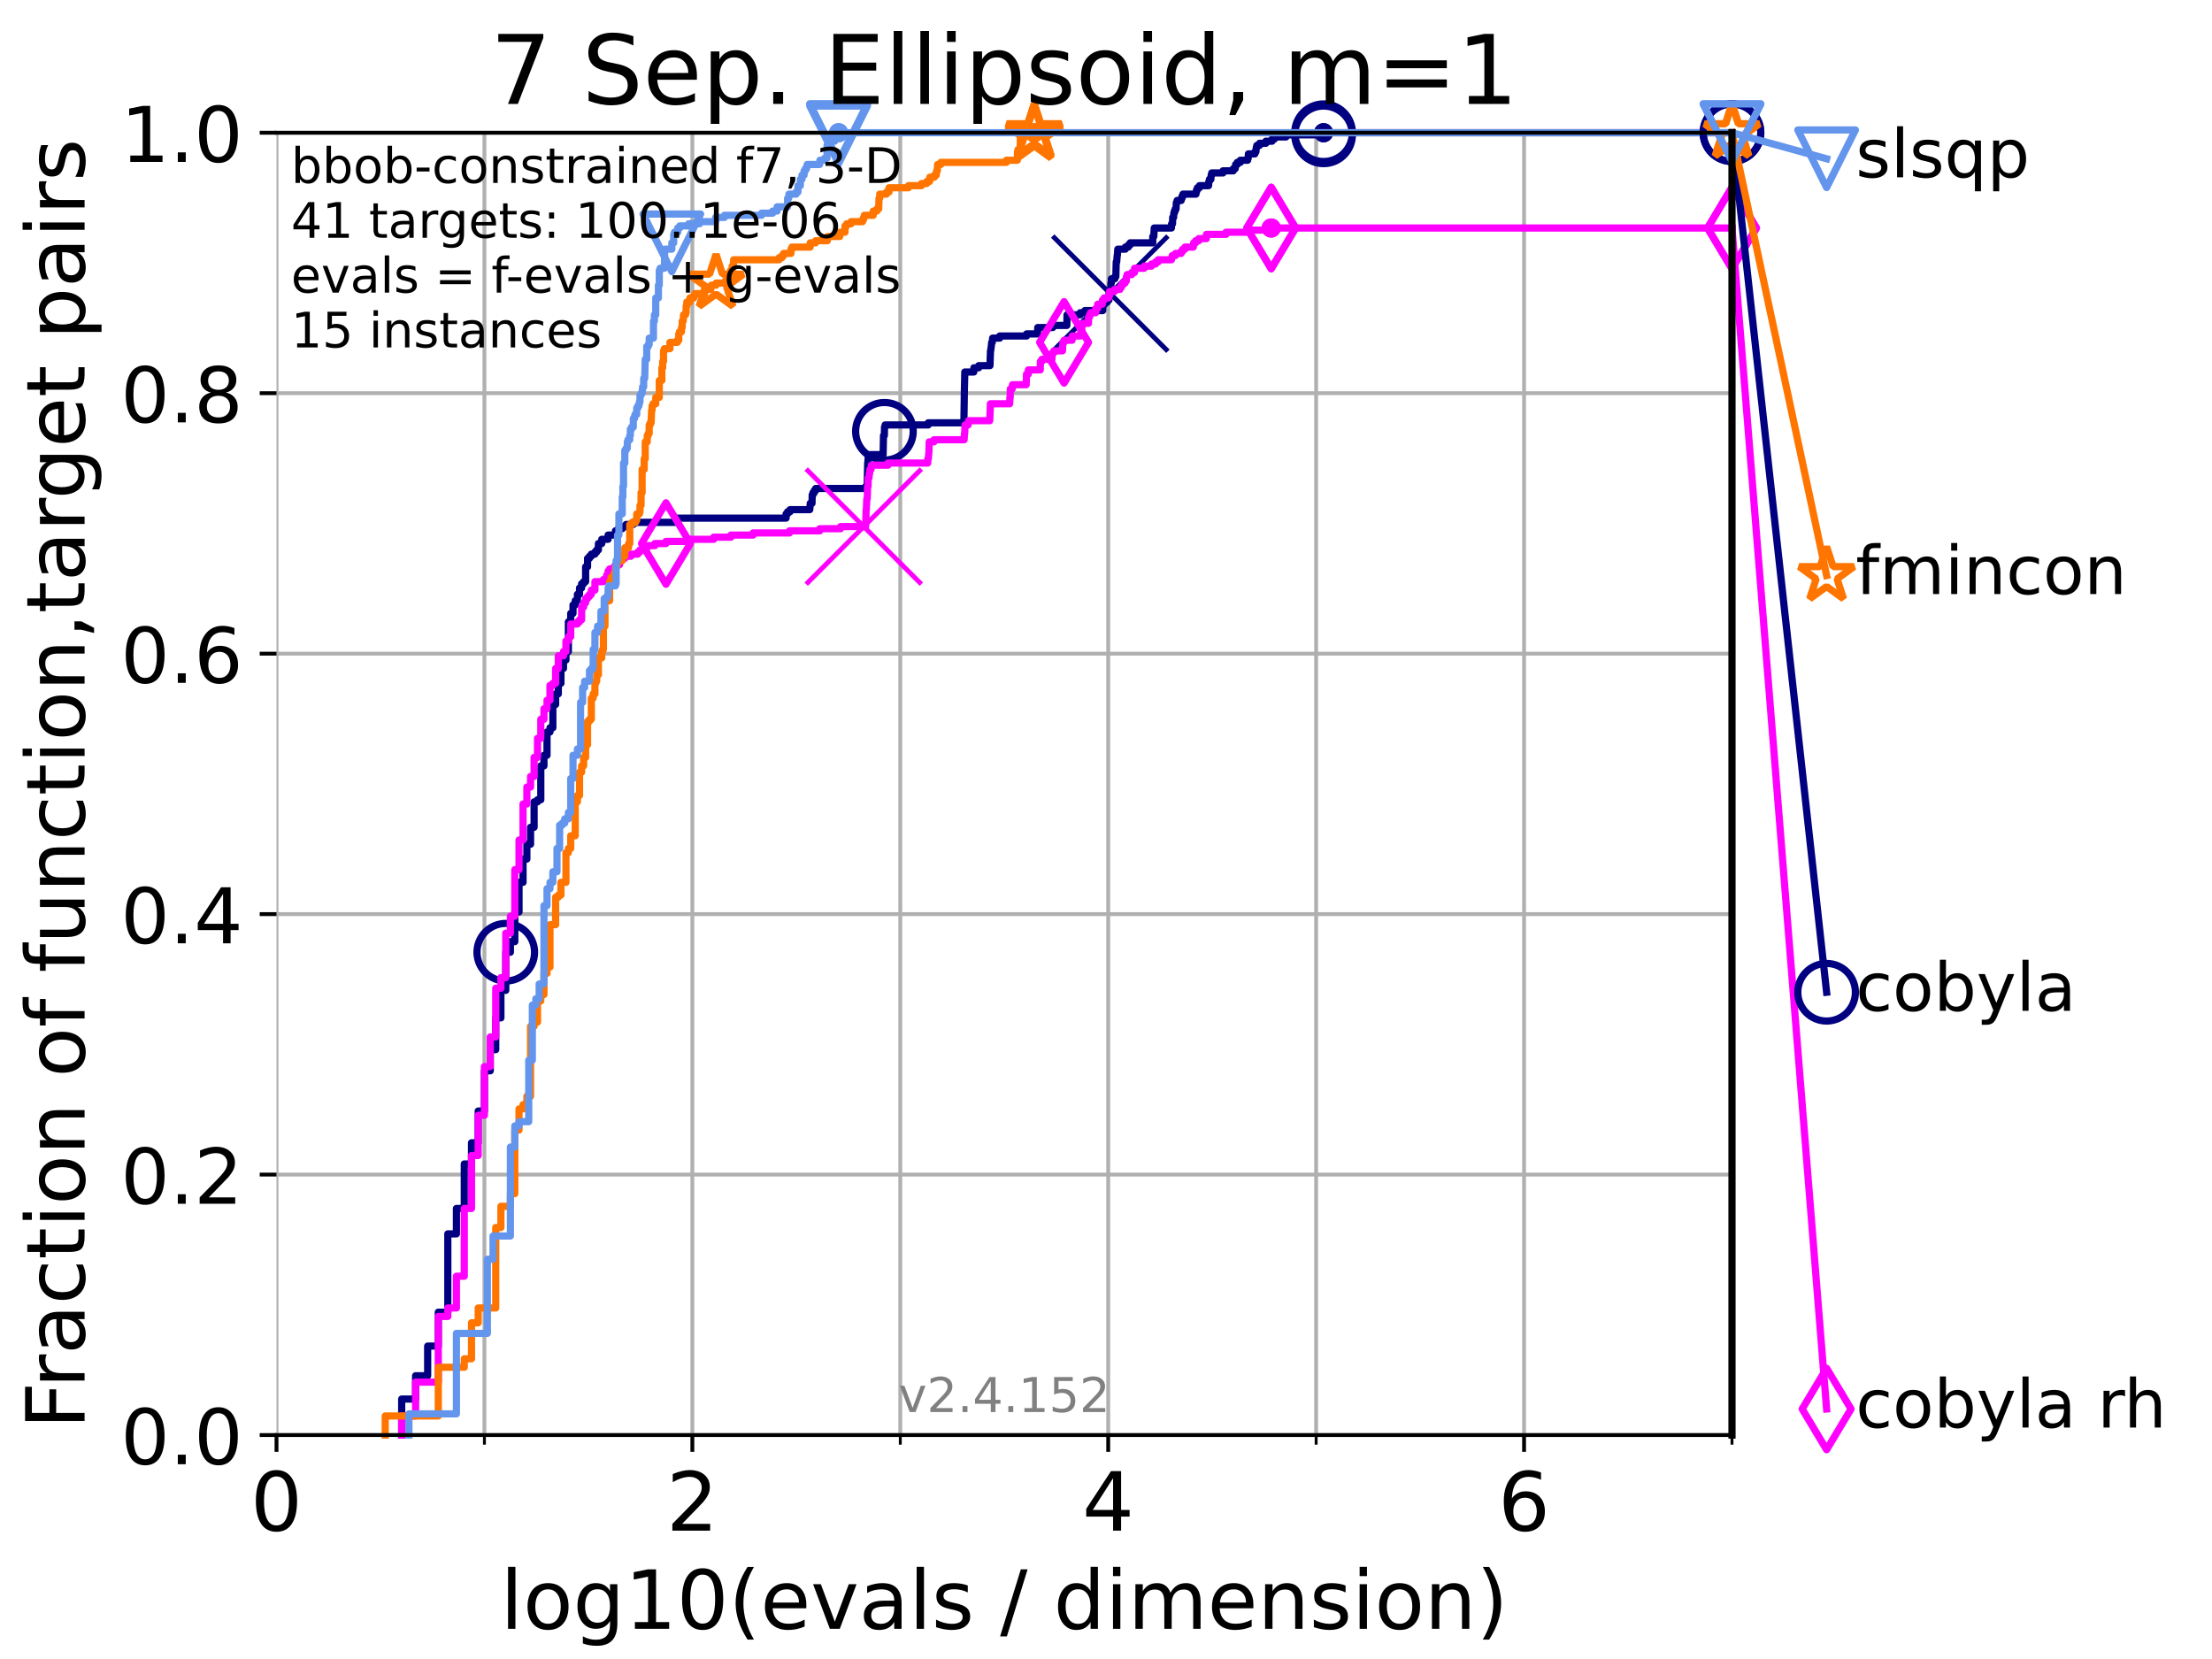 <?xml version="1.0" encoding="utf-8" standalone="no"?>
<!DOCTYPE svg PUBLIC "-//W3C//DTD SVG 1.1//EN"
  "http://www.w3.org/Graphics/SVG/1.1/DTD/svg11.dtd">
<!-- Created with matplotlib (https://matplotlib.org/) -->
<svg height="345.6pt" version="1.1" viewBox="0 0 460.8 345.6" width="460.8pt" xmlns="http://www.w3.org/2000/svg" xmlns:xlink="http://www.w3.org/1999/xlink">
 <defs>
  <style type="text/css">*{stroke-linecap:butt;stroke-linejoin:round;}</style>
 </defs>
 <g id="figure_1">
  <g id="patch_1">
   <path d="M 0 345.6 
L 460.8 345.6 
L 460.8 0 
L 0 0 
z
" style="fill:#ffffff;"/>
  </g>
  <g id="axes_1">
   <g id="patch_2">
    <path d="M 57.6 298.944 
L 360.806 298.944 
L 360.806 27.648 
L 57.6 27.648 
z
" style="fill:#ffffff;"/>
   </g>
   <g id="matplotlib.axis_1">
    <g id="xtick_1">
     <g id="line2d_1">
      <path clip-path="url(#p1708f18a7f)" d="M 57.6 298.944 
L 57.6 27.648 
" style="fill:none;stroke:#b0b0b0;stroke-linecap:square;stroke-width:0.8;"/>
     </g>
     <g id="line2d_2">
      <defs>
       <path d="M 0 0 
L 0 3.5 
" id="m202919f9c4" style="stroke:#000000;stroke-width:0.8;"/>
      </defs>
      <g>
       <use style="stroke:#000000;stroke-width:0.8;" x="57.6" xlink:href="#m202919f9c4" y="298.944"/>
      </g>
     </g>
     <g id="text_1">
      <!-- 0 -->
      <g transform="translate(52.192 318.861)scale(0.17 -0.17)">
       <defs>
        <path d="M 31.781 66.406 
Q 24.172 66.406 20.328 58.906 
Q 16.5 51.422 16.5 36.375 
Q 16.5 21.391 20.328 13.891 
Q 24.172 6.391 31.781 6.391 
Q 39.453 6.391 43.281 13.891 
Q 47.125 21.391 47.125 36.375 
Q 47.125 51.422 43.281 58.906 
Q 39.453 66.406 31.781 66.406 
z
M 31.781 74.219 
Q 44.047 74.219 50.516 64.516 
Q 56.984 54.828 56.984 36.375 
Q 56.984 17.969 50.516 8.266 
Q 44.047 -1.422 31.781 -1.422 
Q 19.531 -1.422 13.062 8.266 
Q 6.594 17.969 6.594 36.375 
Q 6.594 54.828 13.062 64.516 
Q 19.531 74.219 31.781 74.219 
z
" id="DejaVuSans-48"/>
       </defs>
       <use xlink:href="#DejaVuSans-48"/>
      </g>
     </g>
    </g>
    <g id="xtick_2">
     <g id="line2d_3">
      <path clip-path="url(#p1708f18a7f)" d="M 144.23 298.944 
L 144.23 27.648 
" style="fill:none;stroke:#b0b0b0;stroke-linecap:square;stroke-width:0.8;"/>
     </g>
     <g id="line2d_4">
      <g>
       <use style="stroke:#000000;stroke-width:0.8;" x="144.23" xlink:href="#m202919f9c4" y="298.944"/>
      </g>
     </g>
     <g id="text_2">
      <!-- 2 -->
      <g transform="translate(138.822 318.861)scale(0.17 -0.17)">
       <defs>
        <path d="M 19.188 8.297 
L 53.609 8.297 
L 53.609 0 
L 7.328 0 
L 7.328 8.297 
Q 12.938 14.109 22.625 23.891 
Q 32.328 33.688 34.812 36.531 
Q 39.547 41.844 41.422 45.531 
Q 43.312 49.219 43.312 52.781 
Q 43.312 58.594 39.234 62.25 
Q 35.156 65.922 28.609 65.922 
Q 23.969 65.922 18.812 64.312 
Q 13.672 62.703 7.812 59.422 
L 7.812 69.391 
Q 13.766 71.781 18.938 73 
Q 24.125 74.219 28.422 74.219 
Q 39.75 74.219 46.484 68.547 
Q 53.219 62.891 53.219 53.422 
Q 53.219 48.922 51.531 44.891 
Q 49.859 40.875 45.406 35.406 
Q 44.188 33.984 37.641 27.219 
Q 31.109 20.453 19.188 8.297 
z
" id="DejaVuSans-50"/>
       </defs>
       <use xlink:href="#DejaVuSans-50"/>
      </g>
     </g>
    </g>
    <g id="xtick_3">
     <g id="line2d_5">
      <path clip-path="url(#p1708f18a7f)" d="M 230.861 298.944 
L 230.861 27.648 
" style="fill:none;stroke:#b0b0b0;stroke-linecap:square;stroke-width:0.8;"/>
     </g>
     <g id="line2d_6">
      <g>
       <use style="stroke:#000000;stroke-width:0.8;" x="230.861" xlink:href="#m202919f9c4" y="298.944"/>
      </g>
     </g>
     <g id="text_3">
      <!-- 4 -->
      <g transform="translate(225.453 318.861)scale(0.17 -0.17)">
       <defs>
        <path d="M 37.797 64.312 
L 12.891 25.391 
L 37.797 25.391 
z
M 35.203 72.906 
L 47.609 72.906 
L 47.609 25.391 
L 58.016 25.391 
L 58.016 17.188 
L 47.609 17.188 
L 47.609 0 
L 37.797 0 
L 37.797 17.188 
L 4.891 17.188 
L 4.891 26.703 
z
" id="DejaVuSans-52"/>
       </defs>
       <use xlink:href="#DejaVuSans-52"/>
      </g>
     </g>
    </g>
    <g id="xtick_4">
     <g id="line2d_7">
      <path clip-path="url(#p1708f18a7f)" d="M 317.491 298.944 
L 317.491 27.648 
" style="fill:none;stroke:#b0b0b0;stroke-linecap:square;stroke-width:0.8;"/>
     </g>
     <g id="line2d_8">
      <g>
       <use style="stroke:#000000;stroke-width:0.8;" x="317.491" xlink:href="#m202919f9c4" y="298.944"/>
      </g>
     </g>
     <g id="text_4">
      <!-- 6 -->
      <g transform="translate(312.083 318.861)scale(0.17 -0.17)">
       <defs>
        <path d="M 33.016 40.375 
Q 26.375 40.375 22.484 35.828 
Q 18.609 31.297 18.609 23.391 
Q 18.609 15.531 22.484 10.953 
Q 26.375 6.391 33.016 6.391 
Q 39.656 6.391 43.531 10.953 
Q 47.406 15.531 47.406 23.391 
Q 47.406 31.297 43.531 35.828 
Q 39.656 40.375 33.016 40.375 
z
M 52.594 71.297 
L 52.594 62.312 
Q 48.875 64.062 45.094 64.984 
Q 41.312 65.922 37.594 65.922 
Q 27.828 65.922 22.672 59.328 
Q 17.531 52.734 16.797 39.406 
Q 19.672 43.656 24.016 45.922 
Q 28.375 48.188 33.594 48.188 
Q 44.578 48.188 50.953 41.516 
Q 57.328 34.859 57.328 23.391 
Q 57.328 12.156 50.688 5.359 
Q 44.047 -1.422 33.016 -1.422 
Q 20.359 -1.422 13.672 8.266 
Q 6.984 17.969 6.984 36.375 
Q 6.984 53.656 15.188 63.938 
Q 23.391 74.219 37.203 74.219 
Q 40.922 74.219 44.703 73.484 
Q 48.484 72.75 52.594 71.297 
z
" id="DejaVuSans-54"/>
       </defs>
       <use xlink:href="#DejaVuSans-54"/>
      </g>
     </g>
    </g>
    <g id="xtick_5">
     <g id="line2d_9">
      <path clip-path="url(#p1708f18a7f)" d="M 100.915 298.944 
L 100.915 27.648 
" style="fill:none;stroke:#b0b0b0;stroke-linecap:square;stroke-width:0.8;"/>
     </g>
     <g id="line2d_10">
      <defs>
       <path d="M 0 0 
L 0 2 
" id="m7dd555f262" style="stroke:#000000;stroke-width:0.6;"/>
      </defs>
      <g>
       <use style="stroke:#000000;stroke-width:0.6;" x="100.915" xlink:href="#m7dd555f262" y="298.944"/>
      </g>
     </g>
    </g>
    <g id="xtick_6">
     <g id="line2d_11">
      <path clip-path="url(#p1708f18a7f)" d="M 187.546 298.944 
L 187.546 27.648 
" style="fill:none;stroke:#b0b0b0;stroke-linecap:square;stroke-width:0.8;"/>
     </g>
     <g id="line2d_12">
      <g>
       <use style="stroke:#000000;stroke-width:0.6;" x="187.546" xlink:href="#m7dd555f262" y="298.944"/>
      </g>
     </g>
    </g>
    <g id="xtick_7">
     <g id="line2d_13">
      <path clip-path="url(#p1708f18a7f)" d="M 274.176 298.944 
L 274.176 27.648 
" style="fill:none;stroke:#b0b0b0;stroke-linecap:square;stroke-width:0.8;"/>
     </g>
     <g id="line2d_14">
      <g>
       <use style="stroke:#000000;stroke-width:0.6;" x="274.176" xlink:href="#m7dd555f262" y="298.944"/>
      </g>
     </g>
    </g>
    <g id="xtick_8">
     <g id="line2d_15">
      <path clip-path="url(#p1708f18a7f)" d="M 360.806 298.944 
L 360.806 27.648 
" style="fill:none;stroke:#b0b0b0;stroke-linecap:square;stroke-width:0.8;"/>
     </g>
     <g id="line2d_16">
      <g>
       <use style="stroke:#000000;stroke-width:0.6;" x="360.806" xlink:href="#m7dd555f262" y="298.944"/>
      </g>
     </g>
    </g>
    <g id="text_5">
     <!-- log10(evals / dimension) -->
     <g transform="translate(104.239 339.314)scale(0.17 -0.17)">
      <defs>
       <path d="M 9.422 75.984 
L 18.406 75.984 
L 18.406 0 
L 9.422 0 
z
" id="DejaVuSans-108"/>
       <path d="M 30.609 48.391 
Q 23.391 48.391 19.188 42.75 
Q 14.984 37.109 14.984 27.297 
Q 14.984 17.484 19.156 11.844 
Q 23.344 6.203 30.609 6.203 
Q 37.797 6.203 41.984 11.859 
Q 46.188 17.531 46.188 27.297 
Q 46.188 37.016 41.984 42.703 
Q 37.797 48.391 30.609 48.391 
z
M 30.609 56 
Q 42.328 56 49.016 48.375 
Q 55.719 40.766 55.719 27.297 
Q 55.719 13.875 49.016 6.219 
Q 42.328 -1.422 30.609 -1.422 
Q 18.844 -1.422 12.172 6.219 
Q 5.516 13.875 5.516 27.297 
Q 5.516 40.766 12.172 48.375 
Q 18.844 56 30.609 56 
z
" id="DejaVuSans-111"/>
       <path d="M 45.406 27.984 
Q 45.406 37.75 41.375 43.109 
Q 37.359 48.484 30.078 48.484 
Q 22.859 48.484 18.828 43.109 
Q 14.797 37.75 14.797 27.984 
Q 14.797 18.266 18.828 12.891 
Q 22.859 7.516 30.078 7.516 
Q 37.359 7.516 41.375 12.891 
Q 45.406 18.266 45.406 27.984 
z
M 54.391 6.781 
Q 54.391 -7.172 48.188 -13.984 
Q 42 -20.797 29.203 -20.797 
Q 24.469 -20.797 20.266 -20.094 
Q 16.062 -19.391 12.109 -17.922 
L 12.109 -9.188 
Q 16.062 -11.328 19.922 -12.344 
Q 23.781 -13.375 27.781 -13.375 
Q 36.625 -13.375 41.016 -8.766 
Q 45.406 -4.156 45.406 5.172 
L 45.406 9.625 
Q 42.625 4.781 38.281 2.391 
Q 33.938 0 27.875 0 
Q 17.828 0 11.672 7.656 
Q 5.516 15.328 5.516 27.984 
Q 5.516 40.672 11.672 48.328 
Q 17.828 56 27.875 56 
Q 33.938 56 38.281 53.609 
Q 42.625 51.219 45.406 46.391 
L 45.406 54.688 
L 54.391 54.688 
z
" id="DejaVuSans-103"/>
       <path d="M 12.406 8.297 
L 28.516 8.297 
L 28.516 63.922 
L 10.984 60.406 
L 10.984 69.391 
L 28.422 72.906 
L 38.281 72.906 
L 38.281 8.297 
L 54.391 8.297 
L 54.391 0 
L 12.406 0 
z
" id="DejaVuSans-49"/>
       <path d="M 31 75.875 
Q 24.469 64.656 21.281 53.656 
Q 18.109 42.672 18.109 31.391 
Q 18.109 20.125 21.312 9.062 
Q 24.516 -2 31 -13.188 
L 23.188 -13.188 
Q 15.875 -1.703 12.234 9.375 
Q 8.594 20.453 8.594 31.391 
Q 8.594 42.281 12.203 53.312 
Q 15.828 64.359 23.188 75.875 
z
" id="DejaVuSans-40"/>
       <path d="M 56.203 29.594 
L 56.203 25.203 
L 14.891 25.203 
Q 15.484 15.922 20.484 11.062 
Q 25.484 6.203 34.422 6.203 
Q 39.594 6.203 44.453 7.469 
Q 49.312 8.734 54.109 11.281 
L 54.109 2.781 
Q 49.266 0.734 44.188 -0.344 
Q 39.109 -1.422 33.891 -1.422 
Q 20.797 -1.422 13.156 6.188 
Q 5.516 13.812 5.516 26.812 
Q 5.516 40.234 12.766 48.109 
Q 20.016 56 32.328 56 
Q 43.359 56 49.781 48.891 
Q 56.203 41.797 56.203 29.594 
z
M 47.219 32.234 
Q 47.125 39.594 43.094 43.984 
Q 39.062 48.391 32.422 48.391 
Q 24.906 48.391 20.391 44.141 
Q 15.875 39.891 15.188 32.172 
z
" id="DejaVuSans-101"/>
       <path d="M 2.984 54.688 
L 12.5 54.688 
L 29.594 8.797 
L 46.688 54.688 
L 56.203 54.688 
L 35.688 0 
L 23.484 0 
z
" id="DejaVuSans-118"/>
       <path d="M 34.281 27.484 
Q 23.391 27.484 19.188 25 
Q 14.984 22.516 14.984 16.5 
Q 14.984 11.719 18.141 8.906 
Q 21.297 6.109 26.703 6.109 
Q 34.188 6.109 38.703 11.406 
Q 43.219 16.703 43.219 25.484 
L 43.219 27.484 
z
M 52.203 31.203 
L 52.203 0 
L 43.219 0 
L 43.219 8.297 
Q 40.141 3.328 35.547 0.953 
Q 30.953 -1.422 24.312 -1.422 
Q 15.922 -1.422 10.953 3.297 
Q 6 8.016 6 15.922 
Q 6 25.141 12.172 29.828 
Q 18.359 34.516 30.609 34.516 
L 43.219 34.516 
L 43.219 35.406 
Q 43.219 41.609 39.141 45 
Q 35.062 48.391 27.688 48.391 
Q 23 48.391 18.547 47.266 
Q 14.109 46.141 10.016 43.891 
L 10.016 52.203 
Q 14.938 54.109 19.578 55.047 
Q 24.219 56 28.609 56 
Q 40.484 56 46.344 49.844 
Q 52.203 43.703 52.203 31.203 
z
" id="DejaVuSans-97"/>
       <path d="M 44.281 53.078 
L 44.281 44.578 
Q 40.484 46.531 36.375 47.5 
Q 32.281 48.484 27.875 48.484 
Q 21.188 48.484 17.844 46.438 
Q 14.5 44.391 14.5 40.281 
Q 14.5 37.156 16.891 35.375 
Q 19.281 33.594 26.516 31.984 
L 29.594 31.297 
Q 39.156 29.25 43.188 25.516 
Q 47.219 21.781 47.219 15.094 
Q 47.219 7.469 41.188 3.016 
Q 35.156 -1.422 24.609 -1.422 
Q 20.219 -1.422 15.453 -0.562 
Q 10.688 0.297 5.422 2 
L 5.422 11.281 
Q 10.406 8.688 15.234 7.391 
Q 20.062 6.109 24.812 6.109 
Q 31.156 6.109 34.562 8.281 
Q 37.984 10.453 37.984 14.406 
Q 37.984 18.062 35.516 20.016 
Q 33.062 21.969 24.703 23.781 
L 21.578 24.516 
Q 13.234 26.266 9.516 29.906 
Q 5.812 33.547 5.812 39.891 
Q 5.812 47.609 11.281 51.797 
Q 16.75 56 26.812 56 
Q 31.781 56 36.172 55.266 
Q 40.578 54.547 44.281 53.078 
z
" id="DejaVuSans-115"/>
       <path id="DejaVuSans-32"/>
       <path d="M 25.391 72.906 
L 33.688 72.906 
L 8.297 -9.281 
L 0 -9.281 
z
" id="DejaVuSans-47"/>
       <path d="M 45.406 46.391 
L 45.406 75.984 
L 54.391 75.984 
L 54.391 0 
L 45.406 0 
L 45.406 8.203 
Q 42.578 3.328 38.25 0.953 
Q 33.938 -1.422 27.875 -1.422 
Q 17.969 -1.422 11.734 6.484 
Q 5.516 14.406 5.516 27.297 
Q 5.516 40.188 11.734 48.094 
Q 17.969 56 27.875 56 
Q 33.938 56 38.25 53.625 
Q 42.578 51.266 45.406 46.391 
z
M 14.797 27.297 
Q 14.797 17.391 18.875 11.75 
Q 22.953 6.109 30.078 6.109 
Q 37.203 6.109 41.297 11.75 
Q 45.406 17.391 45.406 27.297 
Q 45.406 37.203 41.297 42.844 
Q 37.203 48.484 30.078 48.484 
Q 22.953 48.484 18.875 42.844 
Q 14.797 37.203 14.797 27.297 
z
" id="DejaVuSans-100"/>
       <path d="M 9.422 54.688 
L 18.406 54.688 
L 18.406 0 
L 9.422 0 
z
M 9.422 75.984 
L 18.406 75.984 
L 18.406 64.594 
L 9.422 64.594 
z
" id="DejaVuSans-105"/>
       <path d="M 52 44.188 
Q 55.375 50.25 60.062 53.125 
Q 64.75 56 71.094 56 
Q 79.641 56 84.281 50.016 
Q 88.922 44.047 88.922 33.016 
L 88.922 0 
L 79.891 0 
L 79.891 32.719 
Q 79.891 40.578 77.094 44.375 
Q 74.312 48.188 68.609 48.188 
Q 61.625 48.188 57.562 43.547 
Q 53.516 38.922 53.516 30.906 
L 53.516 0 
L 44.484 0 
L 44.484 32.719 
Q 44.484 40.625 41.703 44.406 
Q 38.922 48.188 33.109 48.188 
Q 26.219 48.188 22.156 43.531 
Q 18.109 38.875 18.109 30.906 
L 18.109 0 
L 9.078 0 
L 9.078 54.688 
L 18.109 54.688 
L 18.109 46.188 
Q 21.188 51.219 25.484 53.609 
Q 29.781 56 35.688 56 
Q 41.656 56 45.828 52.969 
Q 50 49.953 52 44.188 
z
" id="DejaVuSans-109"/>
       <path d="M 54.891 33.016 
L 54.891 0 
L 45.906 0 
L 45.906 32.719 
Q 45.906 40.484 42.875 44.328 
Q 39.844 48.188 33.797 48.188 
Q 26.516 48.188 22.312 43.547 
Q 18.109 38.922 18.109 30.906 
L 18.109 0 
L 9.078 0 
L 9.078 54.688 
L 18.109 54.688 
L 18.109 46.188 
Q 21.344 51.125 25.703 53.562 
Q 30.078 56 35.797 56 
Q 45.219 56 50.047 50.172 
Q 54.891 44.344 54.891 33.016 
z
" id="DejaVuSans-110"/>
       <path d="M 8.016 75.875 
L 15.828 75.875 
Q 23.141 64.359 26.781 53.312 
Q 30.422 42.281 30.422 31.391 
Q 30.422 20.453 26.781 9.375 
Q 23.141 -1.703 15.828 -13.188 
L 8.016 -13.188 
Q 14.5 -2 17.703 9.062 
Q 20.906 20.125 20.906 31.391 
Q 20.906 42.672 17.703 53.656 
Q 14.5 64.656 8.016 75.875 
z
" id="DejaVuSans-41"/>
      </defs>
      <use xlink:href="#DejaVuSans-108"/>
      <use x="27.783" xlink:href="#DejaVuSans-111"/>
      <use x="88.965" xlink:href="#DejaVuSans-103"/>
      <use x="152.441" xlink:href="#DejaVuSans-49"/>
      <use x="216.064" xlink:href="#DejaVuSans-48"/>
      <use x="279.688" xlink:href="#DejaVuSans-40"/>
      <use x="318.701" xlink:href="#DejaVuSans-101"/>
      <use x="380.225" xlink:href="#DejaVuSans-118"/>
      <use x="439.404" xlink:href="#DejaVuSans-97"/>
      <use x="500.684" xlink:href="#DejaVuSans-108"/>
      <use x="528.467" xlink:href="#DejaVuSans-115"/>
      <use x="580.566" xlink:href="#DejaVuSans-32"/>
      <use x="612.354" xlink:href="#DejaVuSans-47"/>
      <use x="646.045" xlink:href="#DejaVuSans-32"/>
      <use x="677.832" xlink:href="#DejaVuSans-100"/>
      <use x="741.309" xlink:href="#DejaVuSans-105"/>
      <use x="769.092" xlink:href="#DejaVuSans-109"/>
      <use x="866.504" xlink:href="#DejaVuSans-101"/>
      <use x="928.027" xlink:href="#DejaVuSans-110"/>
      <use x="991.406" xlink:href="#DejaVuSans-115"/>
      <use x="1043.506" xlink:href="#DejaVuSans-105"/>
      <use x="1071.289" xlink:href="#DejaVuSans-111"/>
      <use x="1132.471" xlink:href="#DejaVuSans-110"/>
      <use x="1195.85" xlink:href="#DejaVuSans-41"/>
     </g>
    </g>
   </g>
   <g id="matplotlib.axis_2">
    <g id="ytick_1">
     <g id="line2d_17">
      <path clip-path="url(#p1708f18a7f)" d="M 57.6 298.944 
L 360.806 298.944 
" style="fill:none;stroke:#b0b0b0;stroke-linecap:square;stroke-width:0.8;"/>
     </g>
     <g id="line2d_18">
      <defs>
       <path d="M 0 0 
L -3.5 0 
" id="m02a5470292" style="stroke:#000000;stroke-width:0.8;"/>
      </defs>
      <g>
       <use style="stroke:#000000;stroke-width:0.8;" x="57.6" xlink:href="#m02a5470292" y="298.944"/>
      </g>
     </g>
     <g id="text_6">
      <!-- 0.0 -->
      <g transform="translate(25.155 305.023)scale(0.16 -0.16)">
       <defs>
        <path d="M 10.688 12.406 
L 21 12.406 
L 21 0 
L 10.688 0 
z
" id="DejaVuSans-46"/>
       </defs>
       <use xlink:href="#DejaVuSans-48"/>
       <use x="63.623" xlink:href="#DejaVuSans-46"/>
       <use x="95.41" xlink:href="#DejaVuSans-48"/>
      </g>
     </g>
    </g>
    <g id="ytick_2">
     <g id="line2d_19">
      <path clip-path="url(#p1708f18a7f)" d="M 57.6 244.685 
L 360.806 244.685 
" style="fill:none;stroke:#b0b0b0;stroke-linecap:square;stroke-width:0.8;"/>
     </g>
     <g id="line2d_20">
      <g>
       <use style="stroke:#000000;stroke-width:0.8;" x="57.6" xlink:href="#m02a5470292" y="244.685"/>
      </g>
     </g>
     <g id="text_7">
      <!-- 0.2 -->
      <g transform="translate(25.155 250.764)scale(0.16 -0.16)">
       <use xlink:href="#DejaVuSans-48"/>
       <use x="63.623" xlink:href="#DejaVuSans-46"/>
       <use x="95.41" xlink:href="#DejaVuSans-50"/>
      </g>
     </g>
    </g>
    <g id="ytick_3">
     <g id="line2d_21">
      <path clip-path="url(#p1708f18a7f)" d="M 57.6 190.426 
L 360.806 190.426 
" style="fill:none;stroke:#b0b0b0;stroke-linecap:square;stroke-width:0.8;"/>
     </g>
     <g id="line2d_22">
      <g>
       <use style="stroke:#000000;stroke-width:0.8;" x="57.6" xlink:href="#m02a5470292" y="190.426"/>
      </g>
     </g>
     <g id="text_8">
      <!-- 0.4 -->
      <g transform="translate(25.155 196.504)scale(0.16 -0.16)">
       <use xlink:href="#DejaVuSans-48"/>
       <use x="63.623" xlink:href="#DejaVuSans-46"/>
       <use x="95.41" xlink:href="#DejaVuSans-52"/>
      </g>
     </g>
    </g>
    <g id="ytick_4">
     <g id="line2d_23">
      <path clip-path="url(#p1708f18a7f)" d="M 57.6 136.166 
L 360.806 136.166 
" style="fill:none;stroke:#b0b0b0;stroke-linecap:square;stroke-width:0.8;"/>
     </g>
     <g id="line2d_24">
      <g>
       <use style="stroke:#000000;stroke-width:0.8;" x="57.6" xlink:href="#m02a5470292" y="136.166"/>
      </g>
     </g>
     <g id="text_9">
      <!-- 0.6 -->
      <g transform="translate(25.155 142.245)scale(0.16 -0.16)">
       <use xlink:href="#DejaVuSans-48"/>
       <use x="63.623" xlink:href="#DejaVuSans-46"/>
       <use x="95.41" xlink:href="#DejaVuSans-54"/>
      </g>
     </g>
    </g>
    <g id="ytick_5">
     <g id="line2d_25">
      <path clip-path="url(#p1708f18a7f)" d="M 57.6 81.907 
L 360.806 81.907 
" style="fill:none;stroke:#b0b0b0;stroke-linecap:square;stroke-width:0.8;"/>
     </g>
     <g id="line2d_26">
      <g>
       <use style="stroke:#000000;stroke-width:0.8;" x="57.6" xlink:href="#m02a5470292" y="81.907"/>
      </g>
     </g>
     <g id="text_10">
      <!-- 0.8 -->
      <g transform="translate(25.155 87.986)scale(0.16 -0.16)">
       <defs>
        <path d="M 31.781 34.625 
Q 24.75 34.625 20.719 30.859 
Q 16.703 27.094 16.703 20.516 
Q 16.703 13.922 20.719 10.156 
Q 24.75 6.391 31.781 6.391 
Q 38.812 6.391 42.859 10.172 
Q 46.922 13.969 46.922 20.516 
Q 46.922 27.094 42.891 30.859 
Q 38.875 34.625 31.781 34.625 
z
M 21.922 38.812 
Q 15.578 40.375 12.031 44.719 
Q 8.5 49.078 8.5 55.328 
Q 8.5 64.062 14.719 69.141 
Q 20.953 74.219 31.781 74.219 
Q 42.672 74.219 48.875 69.141 
Q 55.078 64.062 55.078 55.328 
Q 55.078 49.078 51.531 44.719 
Q 48 40.375 41.703 38.812 
Q 48.828 37.156 52.797 32.312 
Q 56.781 27.484 56.781 20.516 
Q 56.781 9.906 50.312 4.234 
Q 43.844 -1.422 31.781 -1.422 
Q 19.734 -1.422 13.25 4.234 
Q 6.781 9.906 6.781 20.516 
Q 6.781 27.484 10.781 32.312 
Q 14.797 37.156 21.922 38.812 
z
M 18.312 54.391 
Q 18.312 48.734 21.844 45.562 
Q 25.391 42.391 31.781 42.391 
Q 38.141 42.391 41.719 45.562 
Q 45.312 48.734 45.312 54.391 
Q 45.312 60.062 41.719 63.234 
Q 38.141 66.406 31.781 66.406 
Q 25.391 66.406 21.844 63.234 
Q 18.312 60.062 18.312 54.391 
z
" id="DejaVuSans-56"/>
       </defs>
       <use xlink:href="#DejaVuSans-48"/>
       <use x="63.623" xlink:href="#DejaVuSans-46"/>
       <use x="95.41" xlink:href="#DejaVuSans-56"/>
      </g>
     </g>
    </g>
    <g id="ytick_6">
     <g id="line2d_27">
      <path clip-path="url(#p1708f18a7f)" d="M 57.6 27.648 
L 360.806 27.648 
" style="fill:none;stroke:#b0b0b0;stroke-linecap:square;stroke-width:0.8;"/>
     </g>
     <g id="line2d_28">
      <g>
       <use style="stroke:#000000;stroke-width:0.8;" x="57.6" xlink:href="#m02a5470292" y="27.648"/>
      </g>
     </g>
     <g id="text_11">
      <!-- 1.0 -->
      <g transform="translate(25.155 33.727)scale(0.16 -0.16)">
       <use xlink:href="#DejaVuSans-49"/>
       <use x="63.623" xlink:href="#DejaVuSans-46"/>
       <use x="95.41" xlink:href="#DejaVuSans-48"/>
      </g>
     </g>
    </g>
    <g id="text_12">
     <!-- Fraction of function,target pairs -->
     <g transform="translate(17.62 297.681)rotate(-90)scale(0.17 -0.17)">
      <defs>
       <path d="M 9.812 72.906 
L 51.703 72.906 
L 51.703 64.594 
L 19.672 64.594 
L 19.672 43.109 
L 48.578 43.109 
L 48.578 34.812 
L 19.672 34.812 
L 19.672 0 
L 9.812 0 
z
" id="DejaVuSans-70"/>
       <path d="M 41.109 46.297 
Q 39.594 47.172 37.812 47.578 
Q 36.031 48 33.891 48 
Q 26.266 48 22.188 43.047 
Q 18.109 38.094 18.109 28.812 
L 18.109 0 
L 9.078 0 
L 9.078 54.688 
L 18.109 54.688 
L 18.109 46.188 
Q 20.953 51.172 25.484 53.578 
Q 30.031 56 36.531 56 
Q 37.453 56 38.578 55.875 
Q 39.703 55.766 41.062 55.516 
z
" id="DejaVuSans-114"/>
       <path d="M 48.781 52.594 
L 48.781 44.188 
Q 44.969 46.297 41.141 47.344 
Q 37.312 48.391 33.406 48.391 
Q 24.656 48.391 19.812 42.844 
Q 14.984 37.312 14.984 27.297 
Q 14.984 17.281 19.812 11.734 
Q 24.656 6.203 33.406 6.203 
Q 37.312 6.203 41.141 7.25 
Q 44.969 8.297 48.781 10.406 
L 48.781 2.094 
Q 45.016 0.344 40.984 -0.531 
Q 36.969 -1.422 32.422 -1.422 
Q 20.062 -1.422 12.781 6.344 
Q 5.516 14.109 5.516 27.297 
Q 5.516 40.672 12.859 48.328 
Q 20.219 56 33.016 56 
Q 37.156 56 41.109 55.141 
Q 45.062 54.297 48.781 52.594 
z
" id="DejaVuSans-99"/>
       <path d="M 18.312 70.219 
L 18.312 54.688 
L 36.812 54.688 
L 36.812 47.703 
L 18.312 47.703 
L 18.312 18.016 
Q 18.312 11.328 20.141 9.422 
Q 21.969 7.516 27.594 7.516 
L 36.812 7.516 
L 36.812 0 
L 27.594 0 
Q 17.188 0 13.234 3.875 
Q 9.281 7.766 9.281 18.016 
L 9.281 47.703 
L 2.688 47.703 
L 2.688 54.688 
L 9.281 54.688 
L 9.281 70.219 
z
" id="DejaVuSans-116"/>
       <path d="M 37.109 75.984 
L 37.109 68.5 
L 28.516 68.5 
Q 23.688 68.5 21.797 66.547 
Q 19.922 64.594 19.922 59.516 
L 19.922 54.688 
L 34.719 54.688 
L 34.719 47.703 
L 19.922 47.703 
L 19.922 0 
L 10.891 0 
L 10.891 47.703 
L 2.297 47.703 
L 2.297 54.688 
L 10.891 54.688 
L 10.891 58.5 
Q 10.891 67.625 15.141 71.797 
Q 19.391 75.984 28.609 75.984 
z
" id="DejaVuSans-102"/>
       <path d="M 8.5 21.578 
L 8.5 54.688 
L 17.484 54.688 
L 17.484 21.922 
Q 17.484 14.156 20.5 10.266 
Q 23.531 6.391 29.594 6.391 
Q 36.859 6.391 41.078 11.031 
Q 45.312 15.672 45.312 23.688 
L 45.312 54.688 
L 54.297 54.688 
L 54.297 0 
L 45.312 0 
L 45.312 8.406 
Q 42.047 3.422 37.719 1 
Q 33.406 -1.422 27.688 -1.422 
Q 18.266 -1.422 13.375 4.438 
Q 8.5 10.297 8.5 21.578 
z
M 31.109 56 
z
" id="DejaVuSans-117"/>
       <path d="M 11.719 12.406 
L 22.016 12.406 
L 22.016 4 
L 14.016 -11.625 
L 7.719 -11.625 
L 11.719 4 
z
" id="DejaVuSans-44"/>
       <path d="M 18.109 8.203 
L 18.109 -20.797 
L 9.078 -20.797 
L 9.078 54.688 
L 18.109 54.688 
L 18.109 46.391 
Q 20.953 51.266 25.266 53.625 
Q 29.594 56 35.594 56 
Q 45.562 56 51.781 48.094 
Q 58.016 40.188 58.016 27.297 
Q 58.016 14.406 51.781 6.484 
Q 45.562 -1.422 35.594 -1.422 
Q 29.594 -1.422 25.266 0.953 
Q 20.953 3.328 18.109 8.203 
z
M 48.688 27.297 
Q 48.688 37.203 44.609 42.844 
Q 40.531 48.484 33.406 48.484 
Q 26.266 48.484 22.188 42.844 
Q 18.109 37.203 18.109 27.297 
Q 18.109 17.391 22.188 11.75 
Q 26.266 6.109 33.406 6.109 
Q 40.531 6.109 44.609 11.75 
Q 48.688 17.391 48.688 27.297 
z
" id="DejaVuSans-112"/>
      </defs>
      <use xlink:href="#DejaVuSans-70"/>
      <use x="50.27" xlink:href="#DejaVuSans-114"/>
      <use x="91.383" xlink:href="#DejaVuSans-97"/>
      <use x="152.662" xlink:href="#DejaVuSans-99"/>
      <use x="207.643" xlink:href="#DejaVuSans-116"/>
      <use x="246.852" xlink:href="#DejaVuSans-105"/>
      <use x="274.635" xlink:href="#DejaVuSans-111"/>
      <use x="335.816" xlink:href="#DejaVuSans-110"/>
      <use x="399.195" xlink:href="#DejaVuSans-32"/>
      <use x="430.982" xlink:href="#DejaVuSans-111"/>
      <use x="492.164" xlink:href="#DejaVuSans-102"/>
      <use x="527.369" xlink:href="#DejaVuSans-32"/>
      <use x="559.156" xlink:href="#DejaVuSans-102"/>
      <use x="594.361" xlink:href="#DejaVuSans-117"/>
      <use x="657.74" xlink:href="#DejaVuSans-110"/>
      <use x="721.119" xlink:href="#DejaVuSans-99"/>
      <use x="776.1" xlink:href="#DejaVuSans-116"/>
      <use x="815.309" xlink:href="#DejaVuSans-105"/>
      <use x="843.092" xlink:href="#DejaVuSans-111"/>
      <use x="904.273" xlink:href="#DejaVuSans-110"/>
      <use x="967.652" xlink:href="#DejaVuSans-44"/>
      <use x="999.439" xlink:href="#DejaVuSans-116"/>
      <use x="1038.648" xlink:href="#DejaVuSans-97"/>
      <use x="1099.928" xlink:href="#DejaVuSans-114"/>
      <use x="1139.291" xlink:href="#DejaVuSans-103"/>
      <use x="1202.768" xlink:href="#DejaVuSans-101"/>
      <use x="1264.291" xlink:href="#DejaVuSans-116"/>
      <use x="1303.5" xlink:href="#DejaVuSans-32"/>
      <use x="1335.287" xlink:href="#DejaVuSans-112"/>
      <use x="1398.764" xlink:href="#DejaVuSans-97"/>
      <use x="1460.043" xlink:href="#DejaVuSans-105"/>
      <use x="1487.826" xlink:href="#DejaVuSans-114"/>
      <use x="1528.939" xlink:href="#DejaVuSans-115"/>
     </g>
    </g>
   </g>
   <g id="line2d_29">
    <defs>
     <path d="M 0 1.5 
C 0.398 1.5 0.779 1.342 1.061 1.061 
C 1.342 0.779 1.5 0.398 1.5 0 
C 1.5 -0.398 1.342 -0.779 1.061 -1.061 
C 0.779 -1.342 0.398 -1.5 0 -1.5 
C -0.398 -1.5 -0.779 -1.342 -1.061 -1.061 
C -1.342 -0.779 -1.5 -0.398 -1.5 0 
C -1.5 0.398 -1.342 0.779 -1.061 1.061 
C -0.779 1.342 -0.398 1.5 0 1.5 
z
" id="md162dd1229" style="stroke:#000080;"/>
    </defs>
    <g>
     <use style="fill:#000080;stroke:#000080;" x="275.724" xlink:href="#md162dd1229" y="27.648"/>
     <use style="fill:#000080;stroke:#000080;" x="275.724" xlink:href="#md162dd1229" y="27.648"/>
    </g>
   </g>
   <g id="line2d_30">
    <path d="M 83.678 298.944 
L 83.678 291.445 
L 86.578 291.445 
L 86.578 286.592 
L 89.09 286.592 
L 89.09 280.416 
L 91.306 280.416 
L 91.306 273.358 
L 93.288 273.358 
L 93.288 257.036 
L 95.081 257.036 
L 95.081 251.743 
L 96.718 251.743 
L 96.718 242.479 
L 98.223 242.479 
L 98.223 238.068 
L 99.617 238.068 
L 99.617 231.451 
L 100.915 231.451 
L 100.915 223.069 
L 102.129 223.069 
L 102.129 218.658 
L 103.27 218.658 
L 103.27 212.041 
L 104.345 212.041 
L 104.345 206.306 
L 105.362 206.306 
L 105.362 198.366 
L 106.327 198.366 
L 106.327 196.16 
L 107.245 196.16 
L 107.245 189.984 
L 108.12 189.984 
L 108.12 183.809 
L 108.956 183.809 
L 108.956 178.956 
L 109.757 178.956 
L 109.757 175.868 
L 110.525 175.868 
L 110.525 172.339 
L 111.262 172.339 
L 111.262 167.046 
L 111.972 167.046 
L 111.972 166.604 
L 112.657 166.604 
L 112.657 159.546 
L 113.317 159.546 
L 113.317 157.341 
L 113.954 157.341 
L 113.954 152.488 
L 114.571 152.488 
L 114.571 151.606 
L 115.168 151.606 
L 115.168 146.754 
L 115.747 146.754 
L 115.747 144.548 
L 116.309 144.548 
L 116.309 142.342 
L 116.854 142.342 
L 116.854 139.254 
L 117.384 139.254 
L 117.384 137.49 
L 117.9 137.49 
L 117.9 135.725 
L 118.401 135.725 
L 118.401 129.549 
L 118.89 129.549 
L 118.89 127.785 
L 119.366 127.785 
L 119.366 126.02 
L 119.831 126.02 
L 119.831 125.138 
L 120.284 125.138 
L 120.284 123.815 
L 120.727 123.815 
L 120.727 122.491 
L 121.159 122.491 
L 121.159 121.609 
L 121.582 121.609 
L 121.582 121.168 
L 121.995 121.168 
L 121.995 118.08 
L 122.4 118.08 
L 122.4 116.315 
L 122.796 116.315 
L 122.796 115.874 
L 123.184 115.874 
L 123.184 115.433 
L 123.936 115.433 
L 123.936 114.992 
L 124.302 114.992 
L 124.302 114.551 
L 124.66 114.551 
L 124.66 113.228 
L 125.357 113.228 
L 125.357 112.345 
L 126.677 112.345 
L 126.677 111.463 
L 128.208 111.463 
L 128.208 110.581 
L 128.786 110.581 
L 128.786 110.14 
L 129.623 110.14 
L 129.623 109.698 
L 130.423 109.698 
L 130.423 109.257 
L 131.929 109.257 
L 131.929 108.816 
L 140.65 108.816 
L 140.65 108.375 
L 141.099 108.375 
L 141.099 107.934 
L 163.755 107.934 
L 163.755 107.052 
L 164.064 107.052 
L 164.064 106.611 
L 164.581 106.611 
L 164.581 106.169 
L 168.689 106.169 
L 168.791 104.846 
L 169.161 104.846 
L 169.195 103.082 
L 169.36 103.082 
L 169.36 102.64 
L 169.622 102.64 
L 169.622 102.199 
L 169.913 102.199 
L 169.913 101.758 
L 180.374 101.758 
L 180.374 101.317 
L 180.647 101.317 
L 180.755 96.465 
L 180.773 96.465 
L 180.881 95.141 
L 181.076 95.141 
L 181.076 94.7 
L 183.972 94.7 
L 184.048 90.73 
L 184.228 90.73 
L 184.258 88.965 
L 184.392 88.965 
L 184.392 88.524 
L 193.362 88.524 
L 193.362 88.083 
L 200.797 88.083 
L 200.902 81.025 
L 200.908 81.025 
L 200.988 77.496 
L 202.859 77.496 
L 202.881 76.614 
L 203.886 76.614 
L 203.886 76.172 
L 206.23 76.172 
L 206.337 73.085 
L 206.378 73.085 
L 206.484 72.202 
L 206.498 72.202 
L 206.58 71.32 
L 206.707 71.32 
L 206.779 70.438 
L 208.258 70.438 
L 208.258 69.997 
L 213.865 69.997 
L 213.865 69.556 
L 216.134 69.556 
L 216.183 68.232 
L 219.318 68.232 
L 219.318 67.791 
L 222.245 67.791 
L 222.276 65.585 
L 225.025 65.585 
L 225.025 65.144 
L 225.992 65.144 
L 225.992 64.703 
L 229.729 64.703 
L 229.749 63.38 
L 230.131 63.38 
L 230.131 62.939 
L 230.66 62.939 
L 230.66 62.497 
L 231.013 62.497 
L 231.021 61.174 
L 231.352 61.174 
L 231.429 58.968 
L 231.507 58.968 
L 231.515 58.086 
L 232.226 58.086 
L 232.226 57.645 
L 232.447 57.645 
L 232.531 54.557 
L 232.63 54.557 
L 232.73 53.234 
L 232.762 53.234 
L 232.857 51.91 
L 234.425 51.91 
L 234.425 51.469 
L 235.048 51.469 
L 235.048 51.028 
L 235.437 51.028 
L 235.437 50.587 
L 240.139 50.587 
L 240.145 49.263 
L 240.36 49.263 
L 240.442 47.499 
L 244.031 47.499 
L 244.069 46.617 
L 244.261 46.617 
L 244.291 45.293 
L 244.488 45.293 
L 244.523 44.411 
L 244.64 44.411 
L 244.64 43.97 
L 244.815 43.97 
L 244.815 43.529 
L 244.999 43.529 
L 245.049 42.205 
L 245.216 42.205 
L 245.216 41.764 
L 246.067 41.764 
L 246.067 41.323 
L 246.234 41.323 
L 246.234 40.882 
L 246.429 40.882 
L 246.429 40.441 
L 249.144 40.441 
L 249.144 40 
L 249.257 40 
L 249.257 39.559 
L 249.44 39.559 
L 249.44 39.117 
L 249.871 39.117 
L 249.871 38.676 
L 251.768 38.676 
L 251.823 37.794 
L 251.946 37.794 
L 251.946 37.353 
L 252.251 37.353 
L 252.31 36.471 
L 252.419 36.471 
L 252.419 36.03 
L 254.771 36.03 
L 254.771 35.588 
L 256.91 35.588 
L 256.91 35.147 
L 257.314 35.147 
L 257.402 34.265 
L 257.743 34.265 
L 257.743 33.824 
L 258.385 33.824 
L 258.385 33.383 
L 259.902 33.383 
L 259.902 32.942 
L 260.034 32.942 
L 260.064 32.059 
L 261.415 32.059 
L 261.415 31.618 
L 261.635 31.618 
L 261.708 30.736 
L 261.814 30.736 
L 261.814 30.295 
L 262.39 30.295 
L 262.39 29.854 
L 263.701 29.854 
L 263.701 29.413 
L 264.995 29.413 
L 264.995 28.971 
L 265.488 28.971 
L 265.488 28.53 
L 267.893 28.53 
L 267.893 28.089 
L 275.724 28.089 
L 275.724 27.648 
L 360.806 27.648 
L 360.806 27.648 
" style="fill:none;stroke:#000080;stroke-linecap:square;stroke-width:1.5;"/>
   </g>
   <g id="line2d_31">
    <defs>
     <path d="M 0 6 
C 1.591 6 3.117 5.368 4.243 4.243 
C 5.368 3.117 6 1.591 6 0 
C 6 -1.591 5.368 -3.117 4.243 -4.243 
C 3.117 -5.368 1.591 -6 0 -6 
C -1.591 -6 -3.117 -5.368 -4.243 -4.243 
C -5.368 -3.117 -6 -1.591 -6 0 
C -6 1.591 -5.368 3.117 -4.243 4.243 
C -3.117 5.368 -1.591 6 0 6 
z
" id="me7fa5de420" style="stroke:#000080;stroke-width:1.5;"/>
    </defs>
    <g>
     <use style="fill-opacity:0;stroke:#000080;stroke-width:1.5;" x="105.362" xlink:href="#me7fa5de420" y="198.366"/>
     <use style="fill-opacity:0;stroke:#000080;stroke-width:1.5;" x="184.243" xlink:href="#me7fa5de420" y="89.848"/>
     <use style="fill-opacity:0;stroke:#000080;stroke-width:1.5;" x="275.724" xlink:href="#me7fa5de420" y="28.089"/>
     <use style="fill-opacity:0;stroke:#000080;stroke-width:1.5;" x="275.724" xlink:href="#me7fa5de420" y="27.648"/>
     <use style="fill-opacity:0;stroke:#000080;stroke-width:1.5;" x="360.806" xlink:href="#me7fa5de420" y="27.648"/>
    </g>
   </g>
   <g id="line2d_32">
    <path style="fill:none;stroke:#000080;stroke-linecap:square;stroke-width:1.5;"/>
    <g/>
   </g>
   <g id="line2d_33">
    <path clip-path="url(#p1708f18a7f)" d="M 231.295 61.174 
" style="fill:none;stroke:#000080;stroke-linecap:square;stroke-width:1.5;"/>
    <defs>
     <path d="M -12 12 
L 12 -12 
M -12 -12 
L 12 12 
" id="m299a9898a4" style="stroke:#000080;"/>
    </defs>
    <g clip-path="url(#p1708f18a7f)">
     <use style="fill:#000080;stroke:#000080;" x="231.295" xlink:href="#m299a9898a4" y="61.174"/>
    </g>
   </g>
   <g id="line2d_34">
    <defs>
     <path d="M 0 1.5 
C 0.398 1.5 0.779 1.342 1.061 1.061 
C 1.342 0.779 1.5 0.398 1.5 0 
C 1.5 -0.398 1.342 -0.779 1.061 -1.061 
C 0.779 -1.342 0.398 -1.5 0 -1.5 
C -0.398 -1.5 -0.779 -1.342 -1.061 -1.061 
C -1.342 -0.779 -1.5 -0.398 -1.5 0 
C -1.5 0.398 -1.342 0.779 -1.061 1.061 
C -0.779 1.342 -0.398 1.5 0 1.5 
z
" id="m1463d99e46" style="stroke:#ff00ff;"/>
    </defs>
    <g>
     <use style="fill:#ff00ff;stroke:#ff00ff;" x="264.817" xlink:href="#m1463d99e46" y="47.499"/>
     <use style="fill:#ff00ff;stroke:#ff00ff;" x="264.817" xlink:href="#m1463d99e46" y="47.499"/>
    </g>
   </g>
   <g id="line2d_35">
    <path d="M 83.678 298.944 
L 83.678 294.974 
L 86.578 294.974 
L 86.578 287.916 
L 91.306 287.916 
L 91.306 274.241 
L 93.288 274.241 
L 93.288 272.476 
L 95.081 272.476 
L 95.081 265.859 
L 96.718 265.859 
L 96.718 251.743 
L 98.223 251.743 
L 98.223 240.715 
L 99.617 240.715 
L 99.617 232.333 
L 100.915 232.333 
L 100.915 222.187 
L 102.129 222.187 
L 102.129 216.011 
L 103.27 216.011 
L 103.27 205.865 
L 104.345 205.865 
L 104.345 203.66 
L 105.362 203.66 
L 105.362 194.396 
L 106.327 194.396 
L 106.327 190.867 
L 107.245 190.867 
L 107.245 181.162 
L 108.12 181.162 
L 108.12 174.986 
L 108.956 174.986 
L 108.956 167.487 
L 109.757 167.487 
L 109.757 163.958 
L 110.525 163.958 
L 110.525 161.752 
L 111.262 161.752 
L 111.262 157.782 
L 111.972 157.782 
L 111.972 153.812 
L 112.657 153.812 
L 112.657 149.841 
L 113.317 149.841 
L 113.317 147.636 
L 113.954 147.636 
L 113.954 145.871 
L 114.571 145.871 
L 114.571 142.783 
L 115.168 142.783 
L 115.168 142.342 
L 115.747 142.342 
L 115.747 139.254 
L 116.309 139.254 
L 116.309 136.608 
L 117.384 136.608 
L 117.384 135.725 
L 117.9 135.725 
L 117.9 133.52 
L 118.401 133.52 
L 118.401 132.637 
L 118.89 132.637 
L 118.89 129.991 
L 120.284 129.991 
L 120.284 129.549 
L 120.727 129.549 
L 120.727 129.108 
L 121.159 129.108 
L 121.159 126.462 
L 121.582 126.462 
L 121.582 125.579 
L 121.995 125.579 
L 121.995 124.697 
L 122.4 124.697 
L 122.4 124.256 
L 122.796 124.256 
L 122.796 123.815 
L 123.184 123.815 
L 123.184 122.932 
L 123.936 122.932 
L 123.936 121.168 
L 125.696 121.168 
L 125.696 120.727 
L 126.356 120.727 
L 126.356 119.845 
L 126.677 119.845 
L 126.677 118.962 
L 126.994 118.962 
L 126.994 118.521 
L 127.911 118.521 
L 127.911 118.08 
L 128.208 118.08 
L 128.208 117.639 
L 129.069 117.639 
L 129.069 116.757 
L 129.623 116.757 
L 129.623 116.315 
L 130.16 116.315 
L 130.16 115.874 
L 131.44 115.874 
L 131.44 115.433 
L 132.87 115.433 
L 132.87 114.992 
L 133.323 114.992 
L 133.323 114.551 
L 134.411 114.551 
L 134.411 114.11 
L 134.829 114.11 
L 134.829 113.669 
L 136.414 113.669 
L 136.414 113.228 
L 138.735 113.228 
L 138.735 112.786 
L 143.199 112.786 
L 143.199 112.345 
L 148.677 112.345 
L 148.677 111.904 
L 152.271 111.904 
L 152.271 111.463 
L 156.89 111.463 
L 156.89 111.022 
L 164.474 111.022 
L 164.474 110.581 
L 170.773 110.581 
L 170.773 110.14 
L 175.099 110.14 
L 175.099 109.698 
L 180.328 109.698 
L 180.438 106.169 
L 180.474 106.169 
L 180.565 103.964 
L 180.656 103.964 
L 180.746 101.317 
L 180.836 101.317 
L 180.872 99.552 
L 181.032 99.552 
L 181.085 98.67 
L 181.156 98.67 
L 181.226 97.788 
L 181.453 97.788 
L 181.539 96.906 
L 184.983 96.906 
L 184.983 96.465 
L 193.256 96.465 
L 193.284 95.582 
L 193.385 95.582 
L 193.495 94.259 
L 193.513 94.259 
L 193.568 92.053 
L 194.561 92.053 
L 194.561 91.612 
L 200.846 91.612 
L 200.92 90.289 
L 200.963 90.289 
L 201.043 88.524 
L 201.675 88.524 
L 201.675 88.083 
L 201.793 88.083 
L 201.793 87.642 
L 206.174 87.642 
L 206.277 85.436 
L 206.286 85.436 
L 206.314 84.113 
L 210.337 84.113 
L 210.378 82.789 
L 210.448 82.789 
L 210.463 81.025 
L 210.863 81.025 
L 210.914 80.143 
L 213.78 80.143 
L 213.839 77.937 
L 214.229 77.937 
L 214.229 77.055 
L 216.703 77.055 
L 216.732 75.29 
L 217.046 75.29 
L 217.046 74.849 
L 219.134 74.849 
L 219.204 73.526 
L 219.525 73.526 
L 219.525 73.085 
L 221.333 73.085 
L 221.418 71.32 
L 221.667 71.32 
L 221.667 70.879 
L 223.335 70.879 
L 223.365 69.997 
L 225.144 69.997 
L 225.147 68.673 
L 225.343 68.673 
L 225.37 67.791 
L 225.564 67.791 
L 225.564 67.35 
L 226.751 67.35 
L 226.773 66.026 
L 226.986 66.026 
L 226.986 65.585 
L 227.18 65.585 
L 227.18 65.144 
L 228.251 65.144 
L 228.251 64.262 
L 228.65 64.262 
L 228.66 63.38 
L 229.627 63.38 
L 229.662 62.497 
L 230.009 62.497 
L 230.009 62.056 
L 230.955 62.056 
L 230.955 61.615 
L 231.124 61.615 
L 231.127 60.733 
L 232.169 60.733 
L 232.169 60.292 
L 233.308 60.292 
L 233.308 59.851 
L 233.597 59.851 
L 233.597 59.409 
L 233.873 59.409 
L 233.873 58.968 
L 234.37 58.968 
L 234.37 58.527 
L 234.643 58.527 
L 234.652 57.645 
L 234.787 57.645 
L 234.787 57.204 
L 235.77 57.204 
L 235.77 56.763 
L 236.333 56.763 
L 236.346 55.88 
L 238.357 55.88 
L 238.357 55.439 
L 239.869 55.439 
L 239.869 54.998 
L 240.73 54.998 
L 240.73 54.557 
L 241.259 54.557 
L 241.259 54.116 
L 244.037 54.116 
L 244.037 53.675 
L 244.201 53.675 
L 244.201 53.234 
L 244.889 53.234 
L 244.889 52.793 
L 246.046 52.793 
L 246.046 52.351 
L 246.381 52.351 
L 246.381 51.91 
L 246.851 51.91 
L 246.851 51.469 
L 248.589 51.469 
L 248.658 50.587 
L 249.076 50.587 
L 249.076 50.146 
L 249.73 50.146 
L 249.73 49.705 
L 251.31 49.705 
L 251.316 48.822 
L 255.408 48.822 
L 255.408 48.381 
L 260.275 48.381 
L 260.275 47.94 
L 264.817 47.94 
L 264.817 47.499 
L 360.806 47.499 
L 360.806 47.499 
" style="fill:none;stroke:#ff00ff;stroke-linecap:square;stroke-width:1.5;"/>
   </g>
   <g id="line2d_36">
    <defs>
     <path d="M -0 8.485 
L 5.091 0 
L 0 -8.485 
L -5.091 -0 
z
" id="m9ed77e89e6" style="stroke:#ff00ff;stroke-linejoin:miter;stroke-width:1.5;"/>
    </defs>
    <g>
     <use style="fill-opacity:0;stroke:#ff00ff;stroke-linejoin:miter;stroke-width:1.5;" x="138.735" xlink:href="#m9ed77e89e6" y="113.228"/>
     <use style="fill-opacity:0;stroke:#ff00ff;stroke-linejoin:miter;stroke-width:1.5;" x="221.667" xlink:href="#m9ed77e89e6" y="71.32"/>
     <use style="fill-opacity:0;stroke:#ff00ff;stroke-linejoin:miter;stroke-width:1.5;" x="264.817" xlink:href="#m9ed77e89e6" y="47.499"/>
     <use style="fill-opacity:0;stroke:#ff00ff;stroke-linejoin:miter;stroke-width:1.5;" x="264.817" xlink:href="#m9ed77e89e6" y="47.499"/>
     <use style="fill-opacity:0;stroke:#ff00ff;stroke-linejoin:miter;stroke-width:1.5;" x="360.806" xlink:href="#m9ed77e89e6" y="47.499"/>
    </g>
   </g>
   <g id="line2d_37">
    <path style="fill:none;stroke:#ff00ff;stroke-linecap:square;stroke-width:1.5;"/>
    <g/>
   </g>
   <g id="line2d_38">
    <path clip-path="url(#p1708f18a7f)" d="M 179.937 109.698 
" style="fill:none;stroke:#ff00ff;stroke-linecap:square;stroke-width:1.5;"/>
    <defs>
     <path d="M -12 12 
L 12 -12 
M -12 -12 
L 12 12 
" id="m631ab23d3d" style="stroke:#ff00ff;"/>
    </defs>
    <g clip-path="url(#p1708f18a7f)">
     <use style="fill:#ff00ff;stroke:#ff00ff;" x="179.937" xlink:href="#m631ab23d3d" y="109.698"/>
    </g>
   </g>
   <g id="line2d_39">
    <defs>
     <path d="M 0 1.5 
C 0.398 1.5 0.779 1.342 1.061 1.061 
C 1.342 0.779 1.5 0.398 1.5 0 
C 1.5 -0.398 1.342 -0.779 1.061 -1.061 
C 0.779 -1.342 0.398 -1.5 0 -1.5 
C -0.398 -1.5 -0.779 -1.342 -1.061 -1.061 
C -1.342 -0.779 -1.5 -0.398 -1.5 0 
C -1.5 0.398 -1.342 0.779 -1.061 1.061 
C -0.779 1.342 -0.398 1.5 0 1.5 
z
" id="m3a57574b33" style="stroke:#ff7500;"/>
    </defs>
    <g>
     <use style="fill:#ff7500;stroke:#ff7500;" x="215.451" xlink:href="#m3a57574b33" y="27.648"/>
     <use style="fill:#ff7500;stroke:#ff7500;" x="215.451" xlink:href="#m3a57574b33" y="27.648"/>
    </g>
   </g>
   <g id="line2d_40">
    <path d="M 80.249 298.944 
L 80.249 294.974 
L 91.306 294.974 
L 91.306 284.828 
L 96.718 284.828 
L 96.718 283.063 
L 98.223 283.063 
L 98.223 275.564 
L 99.617 275.564 
L 99.617 272.476 
L 103.27 272.476 
L 103.27 255.713 
L 104.345 255.713 
L 104.345 251.302 
L 106.327 251.302 
L 106.327 248.655 
L 107.245 248.655 
L 107.245 235.421 
L 108.12 235.421 
L 108.12 231.01 
L 108.956 231.01 
L 108.956 230.127 
L 109.757 230.127 
L 109.757 228.363 
L 110.525 228.363 
L 110.525 213.806 
L 111.262 213.806 
L 111.262 212.923 
L 111.972 212.923 
L 111.972 208.512 
L 112.657 208.512 
L 112.657 207.189 
L 113.317 207.189 
L 113.317 202.777 
L 113.954 202.777 
L 113.954 201.454 
L 114.571 201.454 
L 114.571 192.631 
L 115.747 192.631 
L 115.747 186.897 
L 116.309 186.897 
L 116.309 186.455 
L 116.854 186.455 
L 116.854 183.809 
L 117.9 183.809 
L 117.9 177.633 
L 118.401 177.633 
L 118.401 176.751 
L 118.89 176.751 
L 118.89 174.104 
L 119.831 174.104 
L 119.831 167.046 
L 120.284 167.046 
L 120.284 165.722 
L 120.727 165.722 
L 120.727 160.87 
L 121.159 160.87 
L 121.159 159.546 
L 121.582 159.546 
L 121.582 157.782 
L 121.995 157.782 
L 121.995 155.135 
L 122.4 155.135 
L 122.4 150.283 
L 122.796 150.283 
L 122.796 149.841 
L 123.184 149.841 
L 123.184 145.43 
L 123.564 145.43 
L 123.564 144.548 
L 123.936 144.548 
L 123.936 142.342 
L 124.12 142.342 
L 124.12 141.901 
L 124.302 141.901 
L 124.302 140.578 
L 124.66 140.578 
L 124.66 137.049 
L 125.357 137.049 
L 125.357 135.725 
L 125.527 135.725 
L 125.527 135.284 
L 125.696 135.284 
L 125.696 130.432 
L 126.029 130.432 
L 126.029 125.138 
L 126.994 125.138 
L 126.994 121.168 
L 127.304 121.168 
L 127.304 120.286 
L 127.911 120.286 
L 127.911 119.403 
L 128.208 119.403 
L 128.208 118.08 
L 128.499 118.08 
L 128.499 117.198 
L 128.786 117.198 
L 128.786 116.757 
L 129.623 116.757 
L 129.623 115.874 
L 130.16 115.874 
L 130.16 114.11 
L 130.939 114.11 
L 130.939 113.228 
L 131.191 113.228 
L 131.191 109.257 
L 131.686 109.257 
L 131.686 108.816 
L 132.405 108.816 
L 132.405 108.375 
L 132.639 108.375 
L 132.639 107.052 
L 133.211 107.052 
L 133.211 106.611 
L 133.323 106.611 
L 133.323 105.287 
L 133.546 105.287 
L 133.546 102.64 
L 133.766 102.64 
L 133.766 97.788 
L 134.198 97.788 
L 134.198 95.582 
L 134.411 95.582 
L 134.411 92.053 
L 134.829 92.053 
L 134.829 90.73 
L 135.034 90.73 
L 135.034 90.289 
L 135.238 90.289 
L 135.238 88.524 
L 135.439 88.524 
L 135.439 88.083 
L 135.638 88.083 
L 135.737 85.436 
L 135.835 85.436 
L 135.835 84.554 
L 136.03 84.554 
L 136.03 84.113 
L 136.603 84.113 
L 136.603 82.789 
L 137.341 82.789 
L 137.341 79.26 
L 137.876 79.26 
L 137.876 76.614 
L 138.051 76.614 
L 138.051 75.29 
L 138.224 75.29 
L 138.224 73.085 
L 138.396 73.085 
L 138.396 72.643 
L 139.556 72.643 
L 139.556 71.32 
L 141.099 71.32 
L 141.099 70.879 
L 141.393 70.879 
L 141.393 69.556 
L 141.538 69.556 
L 141.538 69.114 
L 141.968 69.114 
L 141.968 68.232 
L 142.109 68.232 
L 142.109 66.909 
L 142.318 66.909 
L 142.387 65.585 
L 142.798 65.585 
L 142.798 65.144 
L 142.933 65.144 
L 142.933 63.821 
L 143.066 63.821 
L 143.066 62.939 
L 143.722 62.939 
L 143.722 62.056 
L 144.541 62.056 
L 144.541 61.615 
L 144.725 61.615 
L 144.725 61.174 
L 146.805 61.174 
L 146.805 60.292 
L 148.074 60.292 
L 148.176 59.409 
L 149.166 59.409 
L 149.166 58.968 
L 151.09 58.968 
L 151.09 58.527 
L 151.774 58.527 
L 151.774 58.086 
L 151.9 58.086 
L 151.9 57.645 
L 152.189 57.645 
L 152.189 56.322 
L 152.515 56.322 
L 152.515 55.439 
L 152.756 55.439 
L 152.835 54.116 
L 162.301 54.116 
L 162.301 53.675 
L 162.915 53.675 
L 162.915 53.234 
L 163.237 53.234 
L 163.237 52.793 
L 164.771 52.793 
L 164.771 51.91 
L 164.98 51.91 
L 164.98 51.469 
L 168.774 51.469 
L 168.774 50.587 
L 169.913 50.587 
L 169.913 50.146 
L 172.356 50.146 
L 172.413 49.263 
L 174.928 49.263 
L 174.928 48.381 
L 176.024 48.381 
L 176.024 47.058 
L 176.39 47.058 
L 176.39 46.617 
L 177.298 46.617 
L 177.298 46.176 
L 179.691 46.176 
L 179.691 45.734 
L 179.899 45.734 
L 179.899 45.293 
L 180.049 45.293 
L 180.049 44.852 
L 181.915 44.852 
L 181.915 43.97 
L 182.661 43.97 
L 182.661 43.529 
L 183.048 43.529 
L 183.111 41.323 
L 183.254 41.323 
L 183.254 40.441 
L 184.672 40.441 
L 184.672 40 
L 185.198 40 
L 185.198 39.117 
L 189.236 39.117 
L 189.236 38.676 
L 191.973 38.676 
L 191.973 38.235 
L 193.051 38.235 
L 193.051 37.794 
L 193.659 37.794 
L 193.695 36.912 
L 194.647 36.912 
L 194.647 36.471 
L 195.047 36.471 
L 195.106 35.588 
L 195.265 35.588 
L 195.306 34.265 
L 195.983 34.265 
L 195.983 33.824 
L 209.652 33.824 
L 209.652 33.383 
L 211.929 33.383 
L 211.96 31.618 
L 212.066 31.618 
L 212.066 31.177 
L 212.537 31.177 
L 212.558 28.089 
L 215.451 28.089 
L 215.451 27.648 
L 360.806 27.648 
L 360.806 27.648 
" style="fill:none;stroke:#ff7500;stroke-linecap:square;stroke-width:1.5;"/>
   </g>
   <g id="line2d_41">
    <defs>
     <path d="M 0 -6 
L -1.347 -1.854 
L -5.706 -1.854 
L -2.18 0.708 
L -3.527 4.854 
L -0 2.292 
L 3.527 4.854 
L 2.18 0.708 
L 5.706 -1.854 
L 1.347 -1.854 
z
" id="m37263ff82e" style="stroke:#ff7500;stroke-linejoin:bevel;stroke-width:1.5;"/>
    </defs>
    <g>
     <use style="fill-opacity:0;stroke:#ff7500;stroke-linejoin:bevel;stroke-width:1.5;" x="149.166" xlink:href="#m37263ff82e" y="58.968"/>
     <use style="fill-opacity:0;stroke:#ff7500;stroke-linejoin:bevel;stroke-width:1.5;" x="215.451" xlink:href="#m37263ff82e" y="28.089"/>
     <use style="fill-opacity:0;stroke:#ff7500;stroke-linejoin:bevel;stroke-width:1.5;" x="215.451" xlink:href="#m37263ff82e" y="27.648"/>
     <use style="fill-opacity:0;stroke:#ff7500;stroke-linejoin:bevel;stroke-width:1.5;" x="215.451" xlink:href="#m37263ff82e" y="27.648"/>
     <use style="fill-opacity:0;stroke:#ff7500;stroke-linejoin:bevel;stroke-width:1.5;" x="360.806" xlink:href="#m37263ff82e" y="27.648"/>
    </g>
   </g>
   <g id="line2d_42">
    <path style="fill:none;stroke:#ff7500;stroke-linecap:square;stroke-width:1.5;"/>
    <g/>
   </g>
   <g id="line2d_43">
    <defs>
     <path d="M 0 1.5 
C 0.398 1.5 0.779 1.342 1.061 1.061 
C 1.342 0.779 1.5 0.398 1.5 0 
C 1.5 -0.398 1.342 -0.779 1.061 -1.061 
C 0.779 -1.342 0.398 -1.5 0 -1.5 
C -0.398 -1.5 -0.779 -1.342 -1.061 -1.061 
C -1.342 -0.779 -1.5 -0.398 -1.5 0 
C -1.5 0.398 -1.342 0.779 -1.061 1.061 
C -0.779 1.342 -0.398 1.5 0 1.5 
z
" id="m429be28879" style="stroke:#6495ed;"/>
    </defs>
    <g>
     <use style="fill:#6495ed;stroke:#6495ed;" x="174.694" xlink:href="#m429be28879" y="27.648"/>
     <use style="fill:#6495ed;stroke:#6495ed;" x="174.694" xlink:href="#m429be28879" y="27.648"/>
    </g>
   </g>
   <g id="line2d_44">
    <path d="M 85.184 298.944 
L 85.184 294.533 
L 95.081 294.533 
L 95.081 277.77 
L 101.532 277.77 
L 101.532 262.33 
L 102.708 262.33 
L 102.708 257.478 
L 106.327 257.478 
L 106.327 238.95 
L 107.245 238.95 
L 107.245 234.539 
L 108.12 234.539 
L 108.12 233.657 
L 110.145 233.657 
L 110.145 220.864 
L 110.897 220.864 
L 110.897 209.394 
L 111.621 209.394 
L 111.621 208.071 
L 112.318 208.071 
L 112.318 204.983 
L 113.317 204.983 
L 113.317 188.661 
L 113.954 188.661 
L 113.954 185.132 
L 114.571 185.132 
L 114.571 183.809 
L 115.168 183.809 
L 115.168 181.603 
L 116.03 181.603 
L 116.03 176.751 
L 116.584 176.751 
L 116.584 171.898 
L 117.121 171.898 
L 117.121 171.457 
L 117.644 171.457 
L 117.644 170.575 
L 118.401 170.575 
L 118.401 169.251 
L 118.89 169.251 
L 118.89 162.193 
L 119.366 162.193 
L 119.366 157.341 
L 120.284 157.341 
L 120.284 156.017 
L 120.944 156.017 
L 120.944 146.312 
L 121.372 146.312 
L 121.372 143.225 
L 121.79 143.225 
L 121.79 141.901 
L 122.796 141.901 
L 122.796 139.695 
L 123.184 139.695 
L 123.184 139.254 
L 123.564 139.254 
L 123.564 135.284 
L 123.936 135.284 
L 123.936 131.755 
L 124.482 131.755 
L 124.482 130.432 
L 125.185 130.432 
L 125.185 127.344 
L 125.863 127.344 
L 125.863 124.697 
L 126.356 124.697 
L 126.356 124.256 
L 126.677 124.256 
L 126.677 122.491 
L 126.836 122.491 
L 126.836 122.05 
L 128.208 122.05 
L 128.208 121.609 
L 128.354 121.609 
L 128.354 116.757 
L 128.643 116.757 
L 128.643 111.463 
L 128.928 111.463 
L 128.928 107.052 
L 129.623 107.052 
L 129.623 103.523 
L 129.759 103.523 
L 129.759 101.317 
L 129.893 101.317 
L 129.893 96.465 
L 130.16 96.465 
L 130.16 93.818 
L 130.423 93.818 
L 130.423 93.377 
L 130.683 93.377 
L 130.683 92.053 
L 130.811 92.053 
L 130.811 91.612 
L 131.191 91.612 
L 131.191 90.73 
L 131.316 90.73 
L 131.316 89.406 
L 131.564 89.406 
L 131.564 88.965 
L 131.929 88.965 
L 131.929 87.201 
L 132.169 87.201 
L 132.169 86.76 
L 132.287 86.76 
L 132.287 86.319 
L 132.639 86.319 
L 132.639 84.995 
L 132.87 84.995 
L 132.87 84.554 
L 133.098 84.554 
L 133.098 84.113 
L 133.211 84.113 
L 133.211 83.672 
L 133.323 83.672 
L 133.323 82.348 
L 133.546 82.348 
L 133.546 81.907 
L 133.766 81.907 
L 133.875 80.584 
L 134.091 80.584 
L 134.091 78.819 
L 134.305 78.819 
L 134.411 74.849 
L 134.725 74.849 
L 134.725 72.202 
L 135.034 72.202 
L 135.034 71.761 
L 135.238 71.761 
L 135.238 70.438 
L 136.127 70.438 
L 136.127 66.909 
L 136.319 66.909 
L 136.319 65.585 
L 136.603 65.585 
L 136.603 62.056 
L 137.159 62.056 
L 137.159 59.409 
L 137.341 59.409 
L 137.341 56.322 
L 137.521 56.322 
L 137.521 55.88 
L 138.396 55.88 
L 138.481 51.91 
L 139.954 51.91 
L 139.954 50.587 
L 140.344 50.587 
L 140.344 48.822 
L 140.497 48.822 
L 140.497 48.381 
L 141.173 48.381 
L 141.173 47.499 
L 141.611 47.499 
L 141.611 47.058 
L 143.462 47.058 
L 143.462 46.617 
L 145.736 46.617 
L 145.736 46.176 
L 149.069 46.176 
L 149.069 45.293 
L 150.915 45.293 
L 150.915 44.852 
L 158.659 44.852 
L 158.659 44.411 
L 160.959 44.411 
L 160.959 43.97 
L 161.889 43.97 
L 161.889 43.088 
L 164.064 43.088 
L 164.064 41.323 
L 164.302 41.323 
L 164.346 40.441 
L 165.835 40.441 
L 165.835 40 
L 166.228 40 
L 166.228 38.676 
L 166.728 38.676 
L 166.728 37.353 
L 167.066 37.353 
L 167.066 36.471 
L 167.508 36.471 
L 167.508 35.588 
L 167.761 35.588 
L 167.761 35.147 
L 168.028 35.147 
L 168.028 34.706 
L 168.152 34.706 
L 168.152 34.265 
L 170.743 34.265 
L 170.804 33.383 
L 171.786 33.383 
L 171.786 32.942 
L 172.286 32.942 
L 172.286 30.295 
L 172.413 30.295 
L 172.413 29.854 
L 172.938 29.854 
L 172.938 29.413 
L 173.882 29.413 
L 173.882 28.53 
L 174.075 28.53 
L 174.075 28.089 
L 174.694 28.089 
L 174.694 27.648 
L 360.806 27.648 
L 360.806 27.648 
" style="fill:none;stroke:#6495ed;stroke-linecap:square;stroke-width:1.5;"/>
   </g>
   <g id="line2d_45">
    <defs>
     <path d="M -0 6 
L 6 -6 
L -6 -6 
z
" id="mfb9ec6f358" style="stroke:#6495ed;stroke-linejoin:miter;stroke-width:1.5;"/>
    </defs>
    <g>
     <use style="fill-opacity:0;stroke:#6495ed;stroke-linejoin:miter;stroke-width:1.5;" x="139.954" xlink:href="#mfb9ec6f358" y="50.587"/>
     <use style="fill-opacity:0;stroke:#6495ed;stroke-linejoin:miter;stroke-width:1.5;" x="174.694" xlink:href="#mfb9ec6f358" y="28.089"/>
     <use style="fill-opacity:0;stroke:#6495ed;stroke-linejoin:miter;stroke-width:1.5;" x="174.694" xlink:href="#mfb9ec6f358" y="27.648"/>
     <use style="fill-opacity:0;stroke:#6495ed;stroke-linejoin:miter;stroke-width:1.5;" x="174.694" xlink:href="#mfb9ec6f358" y="27.648"/>
     <use style="fill-opacity:0;stroke:#6495ed;stroke-linejoin:miter;stroke-width:1.5;" x="360.806" xlink:href="#mfb9ec6f358" y="27.648"/>
    </g>
   </g>
   <g id="line2d_46">
    <path style="fill:none;stroke:#6495ed;stroke-linecap:square;stroke-width:1.5;"/>
    <g/>
   </g>
   <g id="line2d_47">
    <path d="M 360.806 47.499 
L 380.515 293.518 
" style="fill:none;stroke:#ff00ff;stroke-linecap:square;stroke-width:1.5;"/>
    <g>
     <use style="fill-opacity:0;stroke:#ff00ff;stroke-linejoin:miter;stroke-width:1.5;" x="360.806" xlink:href="#m9ed77e89e6" y="47.499"/>
     <use style="fill-opacity:0;stroke:#ff00ff;stroke-linejoin:miter;stroke-width:1.5;" x="380.515" xlink:href="#m9ed77e89e6" y="293.518"/>
    </g>
   </g>
   <g id="line2d_48">
    <path d="M 360.806 27.648 
L 380.515 206.703 
" style="fill:none;stroke:#000080;stroke-linecap:square;stroke-width:1.5;"/>
    <g>
     <use style="fill-opacity:0;stroke:#000080;stroke-width:1.5;" x="360.806" xlink:href="#me7fa5de420" y="27.648"/>
     <use style="fill-opacity:0;stroke:#000080;stroke-width:1.5;" x="380.515" xlink:href="#me7fa5de420" y="206.703"/>
    </g>
   </g>
   <g id="line2d_49">
    <path d="M 360.806 27.648 
L 380.515 119.889 
" style="fill:none;stroke:#ff7500;stroke-linecap:square;stroke-width:1.5;"/>
    <g>
     <use style="fill-opacity:0;stroke:#ff7500;stroke-linejoin:bevel;stroke-width:1.5;" x="360.806" xlink:href="#m37263ff82e" y="27.648"/>
     <use style="fill-opacity:0;stroke:#ff7500;stroke-linejoin:bevel;stroke-width:1.5;" x="380.515" xlink:href="#m37263ff82e" y="119.889"/>
    </g>
   </g>
   <g id="line2d_50">
    <path d="M 360.806 27.648 
L 380.515 33.074 
" style="fill:none;stroke:#6495ed;stroke-linecap:square;stroke-width:1.5;"/>
    <g>
     <use style="fill-opacity:0;stroke:#6495ed;stroke-linejoin:miter;stroke-width:1.5;" x="360.806" xlink:href="#mfb9ec6f358" y="27.648"/>
     <use style="fill-opacity:0;stroke:#6495ed;stroke-linejoin:miter;stroke-width:1.5;" x="380.515" xlink:href="#mfb9ec6f358" y="33.074"/>
    </g>
   </g>
   <g id="line2d_51">
    <path d="M 360.806 298.944 
L 360.806 27.648 
" style="fill:none;stroke:#000000;stroke-linecap:square;stroke-width:1.5;"/>
   </g>
   <g id="patch_3">
    <path d="M 57.6 298.944 
L 360.806 298.944 
" style="fill:none;stroke:#000000;stroke-linecap:square;stroke-linejoin:miter;stroke-width:0.8;"/>
   </g>
   <g id="patch_4">
    <path d="M 57.6 27.648 
L 360.806 27.648 
" style="fill:none;stroke:#000000;stroke-linecap:square;stroke-linejoin:miter;stroke-width:0.8;"/>
   </g>
   <g id="text_13">
    <!-- cobyla rh -->
    <g transform="translate(386.579 297.381)scale(0.14 -0.14)">
     <defs>
      <path d="M 48.688 27.297 
Q 48.688 37.203 44.609 42.844 
Q 40.531 48.484 33.406 48.484 
Q 26.266 48.484 22.188 42.844 
Q 18.109 37.203 18.109 27.297 
Q 18.109 17.391 22.188 11.75 
Q 26.266 6.109 33.406 6.109 
Q 40.531 6.109 44.609 11.75 
Q 48.688 17.391 48.688 27.297 
z
M 18.109 46.391 
Q 20.953 51.266 25.266 53.625 
Q 29.594 56 35.594 56 
Q 45.562 56 51.781 48.094 
Q 58.016 40.188 58.016 27.297 
Q 58.016 14.406 51.781 6.484 
Q 45.562 -1.422 35.594 -1.422 
Q 29.594 -1.422 25.266 0.953 
Q 20.953 3.328 18.109 8.203 
L 18.109 0 
L 9.078 0 
L 9.078 75.984 
L 18.109 75.984 
z
" id="DejaVuSans-98"/>
      <path d="M 32.172 -5.078 
Q 28.375 -14.844 24.75 -17.812 
Q 21.141 -20.797 15.094 -20.797 
L 7.906 -20.797 
L 7.906 -13.281 
L 13.188 -13.281 
Q 16.891 -13.281 18.938 -11.516 
Q 21 -9.766 23.484 -3.219 
L 25.094 0.875 
L 2.984 54.688 
L 12.5 54.688 
L 29.594 11.922 
L 46.688 54.688 
L 56.203 54.688 
z
" id="DejaVuSans-121"/>
      <path d="M 54.891 33.016 
L 54.891 0 
L 45.906 0 
L 45.906 32.719 
Q 45.906 40.484 42.875 44.328 
Q 39.844 48.188 33.797 48.188 
Q 26.516 48.188 22.312 43.547 
Q 18.109 38.922 18.109 30.906 
L 18.109 0 
L 9.078 0 
L 9.078 75.984 
L 18.109 75.984 
L 18.109 46.188 
Q 21.344 51.125 25.703 53.562 
Q 30.078 56 35.797 56 
Q 45.219 56 50.047 50.172 
Q 54.891 44.344 54.891 33.016 
z
" id="DejaVuSans-104"/>
     </defs>
     <use xlink:href="#DejaVuSans-99"/>
     <use x="54.98" xlink:href="#DejaVuSans-111"/>
     <use x="116.162" xlink:href="#DejaVuSans-98"/>
     <use x="179.639" xlink:href="#DejaVuSans-121"/>
     <use x="238.818" xlink:href="#DejaVuSans-108"/>
     <use x="266.602" xlink:href="#DejaVuSans-97"/>
     <use x="327.881" xlink:href="#DejaVuSans-32"/>
     <use x="359.668" xlink:href="#DejaVuSans-114"/>
     <use x="399.031" xlink:href="#DejaVuSans-104"/>
    </g>
   </g>
   <g id="text_14">
    <!-- cobyla -->
    <g transform="translate(386.579 210.566)scale(0.14 -0.14)">
     <use xlink:href="#DejaVuSans-99"/>
     <use x="54.98" xlink:href="#DejaVuSans-111"/>
     <use x="116.162" xlink:href="#DejaVuSans-98"/>
     <use x="179.639" xlink:href="#DejaVuSans-121"/>
     <use x="238.818" xlink:href="#DejaVuSans-108"/>
     <use x="266.602" xlink:href="#DejaVuSans-97"/>
    </g>
   </g>
   <g id="text_15">
    <!-- fmincon -->
    <g transform="translate(386.579 123.752)scale(0.14 -0.14)">
     <use xlink:href="#DejaVuSans-102"/>
     <use x="35.205" xlink:href="#DejaVuSans-109"/>
     <use x="132.617" xlink:href="#DejaVuSans-105"/>
     <use x="160.4" xlink:href="#DejaVuSans-110"/>
     <use x="223.779" xlink:href="#DejaVuSans-99"/>
     <use x="278.76" xlink:href="#DejaVuSans-111"/>
     <use x="339.941" xlink:href="#DejaVuSans-110"/>
    </g>
   </g>
   <g id="text_16">
    <!-- slsqp -->
    <g transform="translate(386.579 36.937)scale(0.14 -0.14)">
     <defs>
      <path d="M 14.797 27.297 
Q 14.797 17.391 18.875 11.75 
Q 22.953 6.109 30.078 6.109 
Q 37.203 6.109 41.297 11.75 
Q 45.406 17.391 45.406 27.297 
Q 45.406 37.203 41.297 42.844 
Q 37.203 48.484 30.078 48.484 
Q 22.953 48.484 18.875 42.844 
Q 14.797 37.203 14.797 27.297 
z
M 45.406 8.203 
Q 42.578 3.328 38.25 0.953 
Q 33.938 -1.422 27.875 -1.422 
Q 17.969 -1.422 11.734 6.484 
Q 5.516 14.406 5.516 27.297 
Q 5.516 40.188 11.734 48.094 
Q 17.969 56 27.875 56 
Q 33.938 56 38.25 53.625 
Q 42.578 51.266 45.406 46.391 
L 45.406 54.688 
L 54.391 54.688 
L 54.391 -20.797 
L 45.406 -20.797 
z
" id="DejaVuSans-113"/>
     </defs>
     <use xlink:href="#DejaVuSans-115"/>
     <use x="52.1" xlink:href="#DejaVuSans-108"/>
     <use x="79.883" xlink:href="#DejaVuSans-115"/>
     <use x="131.982" xlink:href="#DejaVuSans-113"/>
     <use x="195.459" xlink:href="#DejaVuSans-112"/>
    </g>
   </g>
   <g id="text_17">
    <!-- bbob-constrained f7, 3-D -->
    <g transform="translate(60.632 38.111)scale(0.102 -0.102)">
     <defs>
      <path d="M 4.891 31.391 
L 31.203 31.391 
L 31.203 23.391 
L 4.891 23.391 
z
" id="DejaVuSans-45"/>
      <path d="M 8.203 72.906 
L 55.078 72.906 
L 55.078 68.703 
L 28.609 0 
L 18.312 0 
L 43.219 64.594 
L 8.203 64.594 
z
" id="DejaVuSans-55"/>
      <path d="M 40.578 39.312 
Q 47.656 37.797 51.625 33 
Q 55.609 28.219 55.609 21.188 
Q 55.609 10.406 48.188 4.484 
Q 40.766 -1.422 27.094 -1.422 
Q 22.516 -1.422 17.656 -0.516 
Q 12.797 0.391 7.625 2.203 
L 7.625 11.719 
Q 11.719 9.328 16.594 8.109 
Q 21.484 6.891 26.812 6.891 
Q 36.078 6.891 40.938 10.547 
Q 45.797 14.203 45.797 21.188 
Q 45.797 27.641 41.281 31.266 
Q 36.766 34.906 28.719 34.906 
L 20.219 34.906 
L 20.219 43.016 
L 29.109 43.016 
Q 36.375 43.016 40.234 45.922 
Q 44.094 48.828 44.094 54.297 
Q 44.094 59.906 40.109 62.906 
Q 36.141 65.922 28.719 65.922 
Q 24.656 65.922 20.016 65.031 
Q 15.375 64.156 9.812 62.312 
L 9.812 71.094 
Q 15.438 72.656 20.344 73.438 
Q 25.25 74.219 29.594 74.219 
Q 40.828 74.219 47.359 69.109 
Q 53.906 64.016 53.906 55.328 
Q 53.906 49.266 50.438 45.094 
Q 46.969 40.922 40.578 39.312 
z
" id="DejaVuSans-51"/>
      <path d="M 19.672 64.797 
L 19.672 8.109 
L 31.594 8.109 
Q 46.688 8.109 53.688 14.938 
Q 60.688 21.781 60.688 36.531 
Q 60.688 51.172 53.688 57.984 
Q 46.688 64.797 31.594 64.797 
z
M 9.812 72.906 
L 30.078 72.906 
Q 51.266 72.906 61.172 64.094 
Q 71.094 55.281 71.094 36.531 
Q 71.094 17.672 61.125 8.828 
Q 51.172 0 30.078 0 
L 9.812 0 
z
" id="DejaVuSans-68"/>
     </defs>
     <use xlink:href="#DejaVuSans-98"/>
     <use x="63.477" xlink:href="#DejaVuSans-98"/>
     <use x="126.953" xlink:href="#DejaVuSans-111"/>
     <use x="188.135" xlink:href="#DejaVuSans-98"/>
     <use x="251.611" xlink:href="#DejaVuSans-45"/>
     <use x="287.695" xlink:href="#DejaVuSans-99"/>
     <use x="342.676" xlink:href="#DejaVuSans-111"/>
     <use x="403.857" xlink:href="#DejaVuSans-110"/>
     <use x="467.236" xlink:href="#DejaVuSans-115"/>
     <use x="519.336" xlink:href="#DejaVuSans-116"/>
     <use x="558.545" xlink:href="#DejaVuSans-114"/>
     <use x="599.658" xlink:href="#DejaVuSans-97"/>
     <use x="660.938" xlink:href="#DejaVuSans-105"/>
     <use x="688.721" xlink:href="#DejaVuSans-110"/>
     <use x="752.1" xlink:href="#DejaVuSans-101"/>
     <use x="813.623" xlink:href="#DejaVuSans-100"/>
     <use x="877.1" xlink:href="#DejaVuSans-32"/>
     <use x="908.887" xlink:href="#DejaVuSans-102"/>
     <use x="944.092" xlink:href="#DejaVuSans-55"/>
     <use x="1007.715" xlink:href="#DejaVuSans-44"/>
     <use x="1039.502" xlink:href="#DejaVuSans-32"/>
     <use x="1071.289" xlink:href="#DejaVuSans-51"/>
     <use x="1134.912" xlink:href="#DejaVuSans-45"/>
     <use x="1170.996" xlink:href="#DejaVuSans-68"/>
    </g>
    <!-- 41 targets: 100..1e-06 -->
    <g transform="translate(60.632 49.533)scale(0.102 -0.102)">
     <defs>
      <path d="M 11.719 12.406 
L 22.016 12.406 
L 22.016 0 
L 11.719 0 
z
M 11.719 51.703 
L 22.016 51.703 
L 22.016 39.312 
L 11.719 39.312 
z
" id="DejaVuSans-58"/>
     </defs>
     <use xlink:href="#DejaVuSans-52"/>
     <use x="63.623" xlink:href="#DejaVuSans-49"/>
     <use x="127.246" xlink:href="#DejaVuSans-32"/>
     <use x="159.033" xlink:href="#DejaVuSans-116"/>
     <use x="198.242" xlink:href="#DejaVuSans-97"/>
     <use x="259.521" xlink:href="#DejaVuSans-114"/>
     <use x="298.885" xlink:href="#DejaVuSans-103"/>
     <use x="362.361" xlink:href="#DejaVuSans-101"/>
     <use x="423.885" xlink:href="#DejaVuSans-116"/>
     <use x="463.094" xlink:href="#DejaVuSans-115"/>
     <use x="515.193" xlink:href="#DejaVuSans-58"/>
     <use x="548.885" xlink:href="#DejaVuSans-32"/>
     <use x="580.672" xlink:href="#DejaVuSans-49"/>
     <use x="644.295" xlink:href="#DejaVuSans-48"/>
     <use x="707.918" xlink:href="#DejaVuSans-48"/>
     <use x="771.541" xlink:href="#DejaVuSans-46"/>
     <use x="803.328" xlink:href="#DejaVuSans-46"/>
     <use x="835.115" xlink:href="#DejaVuSans-49"/>
     <use x="898.738" xlink:href="#DejaVuSans-101"/>
     <use x="960.262" xlink:href="#DejaVuSans-45"/>
     <use x="996.346" xlink:href="#DejaVuSans-48"/>
     <use x="1059.969" xlink:href="#DejaVuSans-54"/>
    </g>
    <!-- evals = f-evals + g-evals -->
    <g transform="translate(60.632 60.955)scale(0.102 -0.102)">
     <defs>
      <path d="M 10.594 45.406 
L 73.188 45.406 
L 73.188 37.203 
L 10.594 37.203 
z
M 10.594 25.484 
L 73.188 25.484 
L 73.188 17.188 
L 10.594 17.188 
z
" id="DejaVuSans-61"/>
      <path d="M 46 62.703 
L 46 35.5 
L 73.188 35.5 
L 73.188 27.203 
L 46 27.203 
L 46 0 
L 37.797 0 
L 37.797 27.203 
L 10.594 27.203 
L 10.594 35.5 
L 37.797 35.5 
L 37.797 62.703 
z
" id="DejaVuSans-43"/>
     </defs>
     <use xlink:href="#DejaVuSans-101"/>
     <use x="61.523" xlink:href="#DejaVuSans-118"/>
     <use x="120.703" xlink:href="#DejaVuSans-97"/>
     <use x="181.982" xlink:href="#DejaVuSans-108"/>
     <use x="209.766" xlink:href="#DejaVuSans-115"/>
     <use x="261.865" xlink:href="#DejaVuSans-32"/>
     <use x="293.652" xlink:href="#DejaVuSans-61"/>
     <use x="377.441" xlink:href="#DejaVuSans-32"/>
     <use x="409.229" xlink:href="#DejaVuSans-102"/>
     <use x="438.934" xlink:href="#DejaVuSans-45"/>
     <use x="475.018" xlink:href="#DejaVuSans-101"/>
     <use x="536.541" xlink:href="#DejaVuSans-118"/>
     <use x="595.721" xlink:href="#DejaVuSans-97"/>
     <use x="657" xlink:href="#DejaVuSans-108"/>
     <use x="684.783" xlink:href="#DejaVuSans-115"/>
     <use x="736.883" xlink:href="#DejaVuSans-32"/>
     <use x="768.67" xlink:href="#DejaVuSans-43"/>
     <use x="852.459" xlink:href="#DejaVuSans-32"/>
     <use x="884.246" xlink:href="#DejaVuSans-103"/>
     <use x="947.723" xlink:href="#DejaVuSans-45"/>
     <use x="983.807" xlink:href="#DejaVuSans-101"/>
     <use x="1045.33" xlink:href="#DejaVuSans-118"/>
     <use x="1104.51" xlink:href="#DejaVuSans-97"/>
     <use x="1165.789" xlink:href="#DejaVuSans-108"/>
     <use x="1193.572" xlink:href="#DejaVuSans-115"/>
    </g>
    <!-- 15 instances -->
    <g transform="translate(60.632 72.377)scale(0.102 -0.102)">
     <defs>
      <path d="M 10.797 72.906 
L 49.516 72.906 
L 49.516 64.594 
L 19.828 64.594 
L 19.828 46.734 
Q 21.969 47.469 24.109 47.828 
Q 26.266 48.188 28.422 48.188 
Q 40.625 48.188 47.75 41.5 
Q 54.891 34.812 54.891 23.391 
Q 54.891 11.625 47.562 5.094 
Q 40.234 -1.422 26.906 -1.422 
Q 22.312 -1.422 17.547 -0.641 
Q 12.797 0.141 7.719 1.703 
L 7.719 11.625 
Q 12.109 9.234 16.797 8.062 
Q 21.484 6.891 26.703 6.891 
Q 35.156 6.891 40.078 11.328 
Q 45.016 15.766 45.016 23.391 
Q 45.016 31 40.078 35.438 
Q 35.156 39.891 26.703 39.891 
Q 22.75 39.891 18.812 39.016 
Q 14.891 38.141 10.797 36.281 
z
" id="DejaVuSans-53"/>
     </defs>
     <use xlink:href="#DejaVuSans-49"/>
     <use x="63.623" xlink:href="#DejaVuSans-53"/>
     <use x="127.246" xlink:href="#DejaVuSans-32"/>
     <use x="159.033" xlink:href="#DejaVuSans-105"/>
     <use x="186.816" xlink:href="#DejaVuSans-110"/>
     <use x="250.195" xlink:href="#DejaVuSans-115"/>
     <use x="302.295" xlink:href="#DejaVuSans-116"/>
     <use x="341.504" xlink:href="#DejaVuSans-97"/>
     <use x="402.783" xlink:href="#DejaVuSans-110"/>
     <use x="466.162" xlink:href="#DejaVuSans-99"/>
     <use x="521.143" xlink:href="#DejaVuSans-101"/>
     <use x="582.666" xlink:href="#DejaVuSans-115"/>
    </g>
   </g>
   <g id="text_18">
    <!-- v2.4.152 -->
    <g style="fill:#808080;" transform="translate(187.159 294.151)scale(0.1 -0.1)">
     <use xlink:href="#DejaVuSans-118"/>
     <use x="59.18" xlink:href="#DejaVuSans-50"/>
     <use x="122.803" xlink:href="#DejaVuSans-46"/>
     <use x="154.59" xlink:href="#DejaVuSans-52"/>
     <use x="218.213" xlink:href="#DejaVuSans-46"/>
     <use x="250" xlink:href="#DejaVuSans-49"/>
     <use x="313.623" xlink:href="#DejaVuSans-53"/>
     <use x="377.246" xlink:href="#DejaVuSans-50"/>
    </g>
   </g>
   <g id="text_19">
    <!-- 7 Sep. Ellipsoid, m=1 -->
    <g transform="translate(102.161 21.648)scale(0.2 -0.2)">
     <defs>
      <path d="M 53.516 70.516 
L 53.516 60.891 
Q 47.906 63.578 42.922 64.891 
Q 37.938 66.219 33.297 66.219 
Q 25.25 66.219 20.875 63.094 
Q 16.5 59.969 16.5 54.203 
Q 16.5 49.359 19.406 46.891 
Q 22.312 44.438 30.422 42.922 
L 36.375 41.703 
Q 47.406 39.594 52.656 34.297 
Q 57.906 29 57.906 20.125 
Q 57.906 9.516 50.797 4.047 
Q 43.703 -1.422 29.984 -1.422 
Q 24.812 -1.422 18.969 -0.25 
Q 13.141 0.922 6.891 3.219 
L 6.891 13.375 
Q 12.891 10.016 18.656 8.297 
Q 24.422 6.594 29.984 6.594 
Q 38.422 6.594 43.016 9.906 
Q 47.609 13.234 47.609 19.391 
Q 47.609 24.75 44.312 27.781 
Q 41.016 30.812 33.5 32.328 
L 27.484 33.5 
Q 16.453 35.688 11.516 40.375 
Q 6.594 45.062 6.594 53.422 
Q 6.594 63.094 13.406 68.656 
Q 20.219 74.219 32.172 74.219 
Q 37.312 74.219 42.625 73.281 
Q 47.953 72.359 53.516 70.516 
z
" id="DejaVuSans-83"/>
      <path d="M 9.812 72.906 
L 55.906 72.906 
L 55.906 64.594 
L 19.672 64.594 
L 19.672 43.016 
L 54.391 43.016 
L 54.391 34.719 
L 19.672 34.719 
L 19.672 8.297 
L 56.781 8.297 
L 56.781 0 
L 9.812 0 
z
" id="DejaVuSans-69"/>
     </defs>
     <use xlink:href="#DejaVuSans-55"/>
     <use x="63.623" xlink:href="#DejaVuSans-32"/>
     <use x="95.41" xlink:href="#DejaVuSans-83"/>
     <use x="158.887" xlink:href="#DejaVuSans-101"/>
     <use x="220.41" xlink:href="#DejaVuSans-112"/>
     <use x="283.887" xlink:href="#DejaVuSans-46"/>
     <use x="315.674" xlink:href="#DejaVuSans-32"/>
     <use x="347.461" xlink:href="#DejaVuSans-69"/>
     <use x="410.645" xlink:href="#DejaVuSans-108"/>
     <use x="438.428" xlink:href="#DejaVuSans-108"/>
     <use x="466.211" xlink:href="#DejaVuSans-105"/>
     <use x="493.994" xlink:href="#DejaVuSans-112"/>
     <use x="557.471" xlink:href="#DejaVuSans-115"/>
     <use x="609.57" xlink:href="#DejaVuSans-111"/>
     <use x="670.752" xlink:href="#DejaVuSans-105"/>
     <use x="698.535" xlink:href="#DejaVuSans-100"/>
     <use x="762.012" xlink:href="#DejaVuSans-44"/>
     <use x="793.799" xlink:href="#DejaVuSans-32"/>
     <use x="825.586" xlink:href="#DejaVuSans-109"/>
     <use x="922.998" xlink:href="#DejaVuSans-61"/>
     <use x="1006.787" xlink:href="#DejaVuSans-49"/>
    </g>
   </g>
  </g>
 </g>
 <defs>
  <clipPath id="p1708f18a7f">
   <rect height="271.296" width="303.206" x="57.6" y="27.648"/>
  </clipPath>
 </defs>
</svg>
